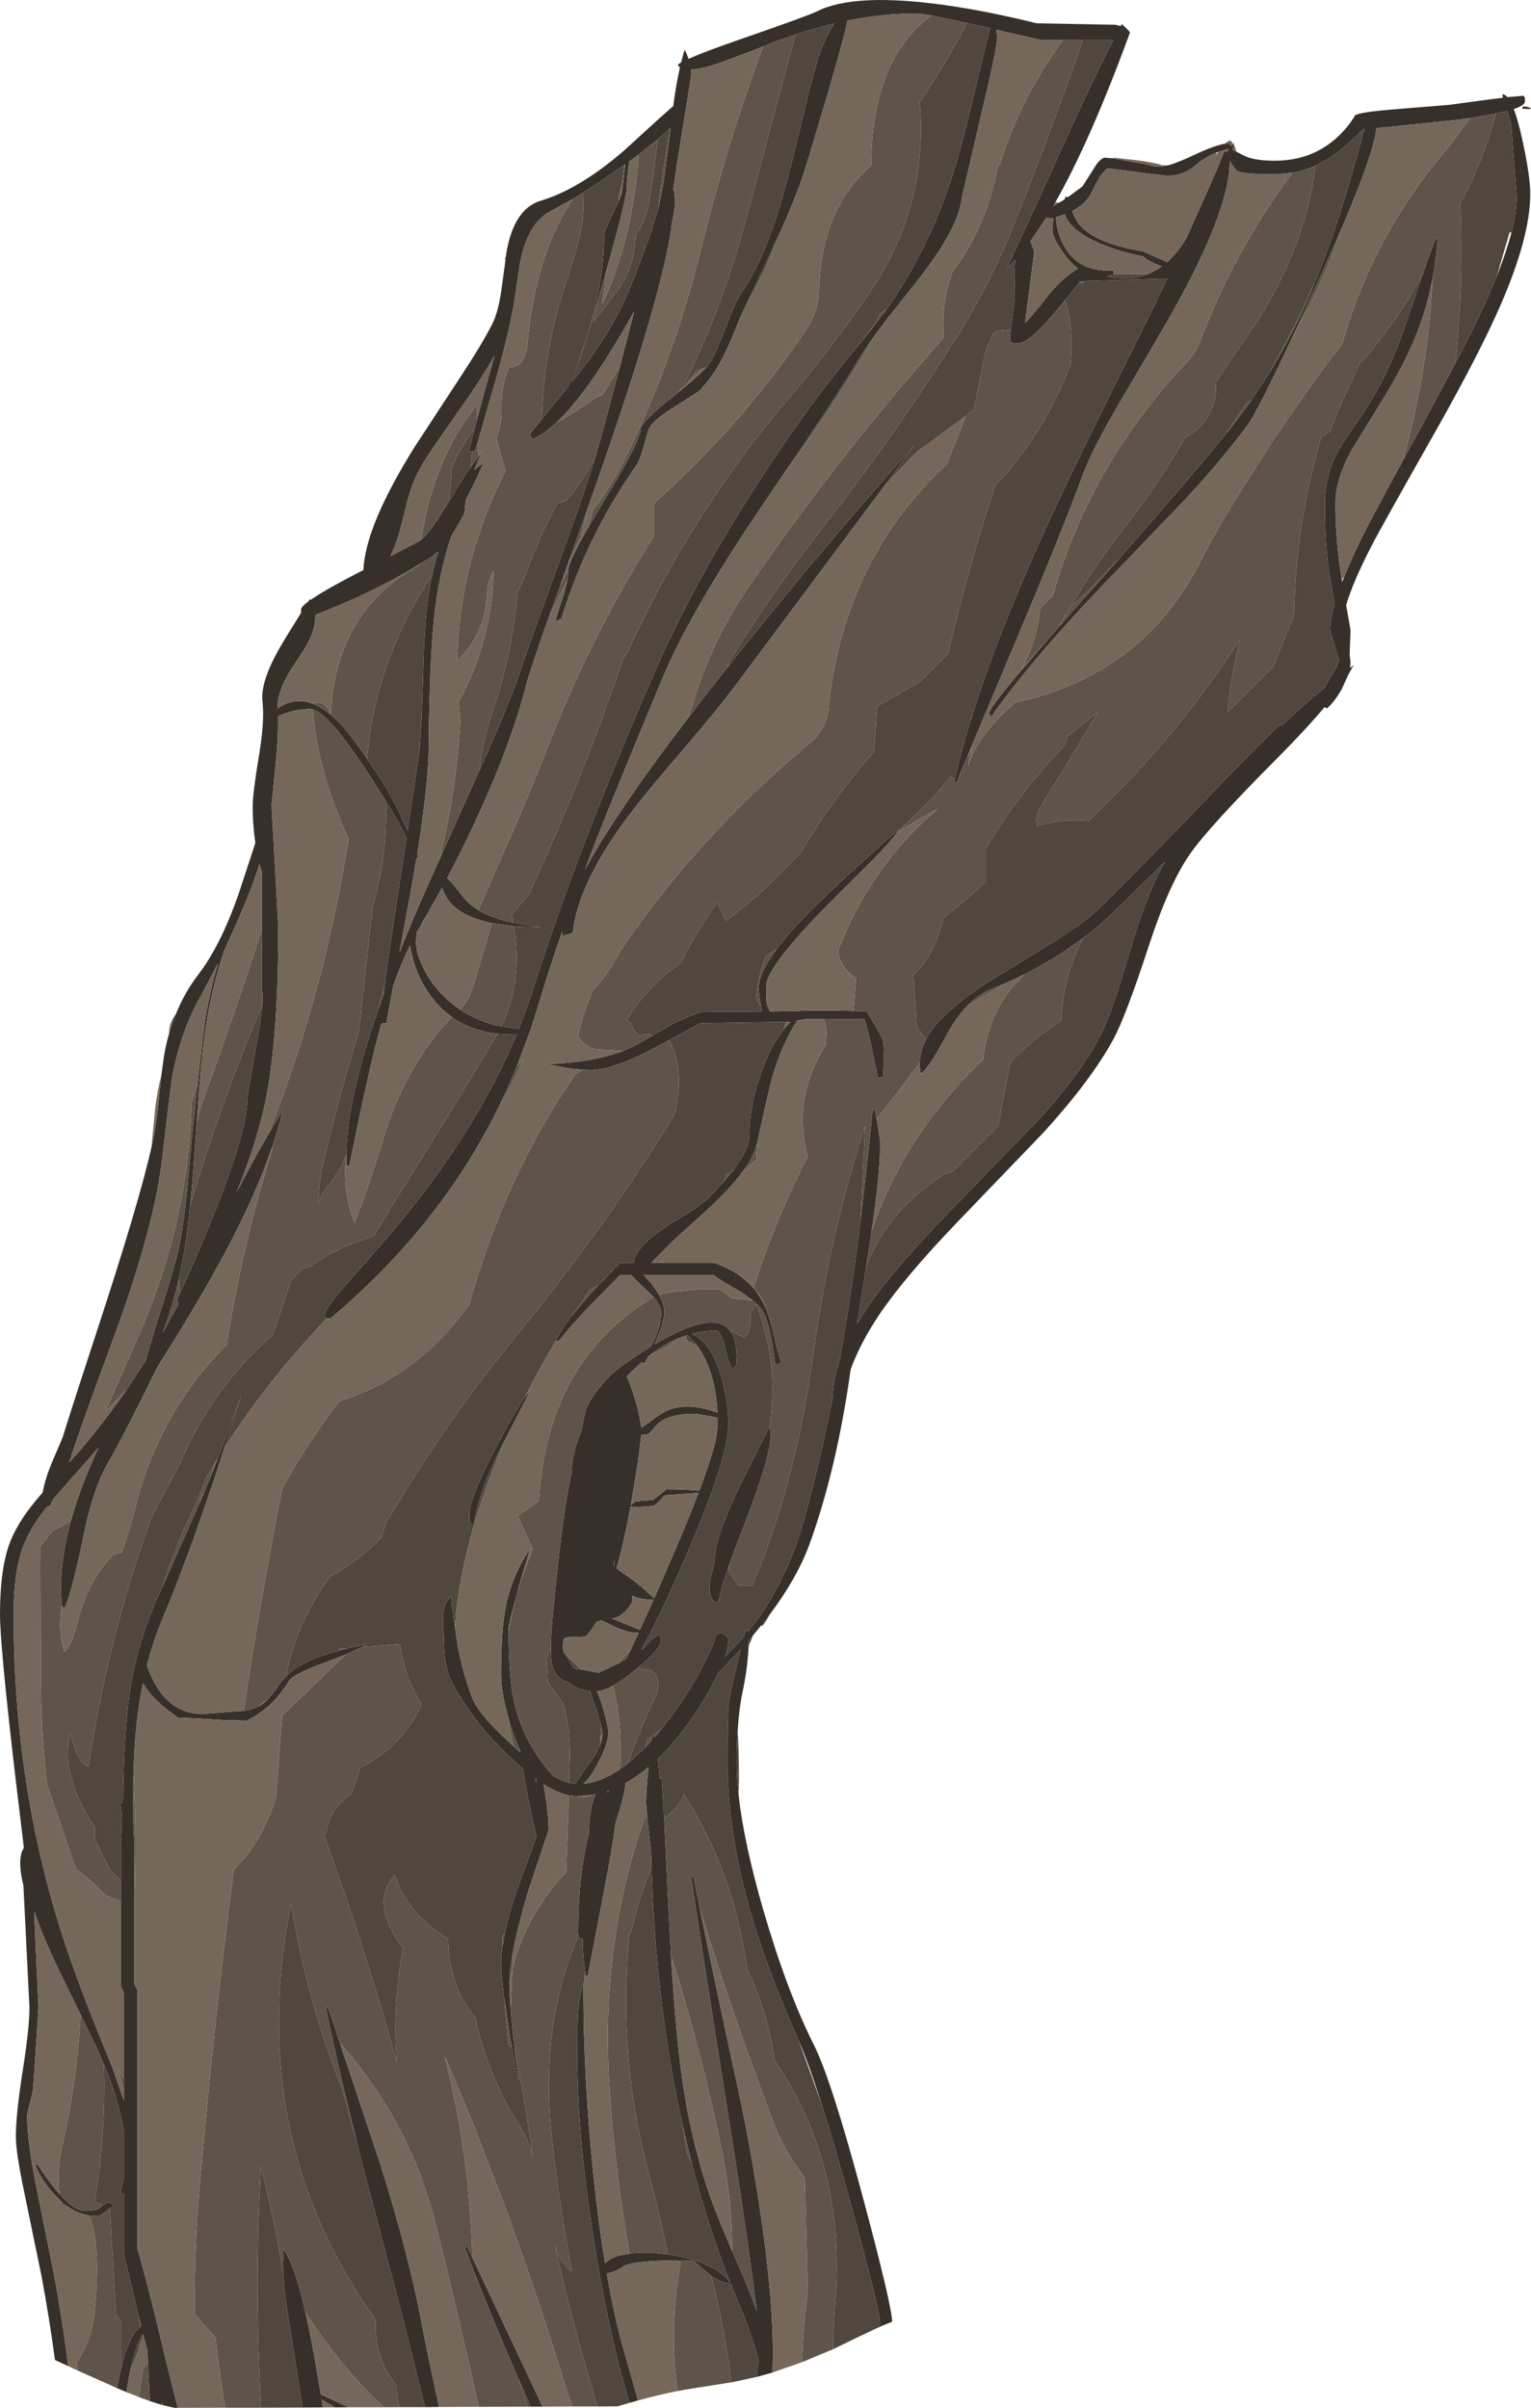 <?xml version="1.0" encoding="UTF-8" standalone="no"?>
<svg xmlns:ffdec="https://www.free-decompiler.com/flash" xmlns:xlink="http://www.w3.org/1999/xlink" ffdec:objectType="shape" height="797.0px" width="506.9px" xmlns="http://www.w3.org/2000/svg">
  <g transform="matrix(1.0, 0.0, 0.0, 1.0, 0.0, 0.0)">
    <path d="M504.15 35.5 L504.4 35.2 Q506.65 35.45 506.9 35.95 506.4 36.2 503.9 35.95 L504.15 35.5 M409.25 50.15 L411.75 51.45 Q415.1 53.2 422.0 53.2 433.75 53.2 441.95 46.15 446.1 42.55 448.65 38.2 449.75 37.15 462.05 36.15 L479.9 34.7 492.4 33.0 497.6 32.35 497.4 31.2 Q498.25 31.2 499.1 32.15 L504.4 31.7 504.65 32.0 Q504.9 32.15 504.9 33.6 504.9 34.85 501.2 36.1 502.55 39.6 503.9 45.65 506.65 58.05 506.65 64.2 506.65 78.35 496.9 100.8 490.1 116.5 475.55 142.3 456.95 175.1 454.15 180.6 447.95 192.6 445.7 200.3 L447.15 208.55 446.85 216.7 447.15 218.95 447.0 221.05 448.15 220.2 446.4 223.35 444.25 228.1 Q441.85 232.3 439.4 234.45 L438.5 234.1 Q432.35 241.45 422.95 250.9 400.35 273.6 394.15 282.45 387.1 292.45 380.4 312.95 372.8 336.25 368.65 343.95 361.4 357.35 345.6 374.75 L316.7 404.8 Q299.55 422.7 291.25 434.95 284.85 444.45 281.65 453.25 277.0 486.55 267.9 511.45 263.85 522.4 254.85 534.4 L252.0 538.05 249.3 541.35 247.9 542.95 247.9 544.1 247.85 544.8 247.85 545.1 Q247.5 552.3 245.9 559.8 244.65 565.6 244.2 573.5 243.9 578.2 243.9 583.7 243.9 588.5 244.55 594.2 246.25 609.75 252.6 631.8 260.55 659.15 269.4 676.7 275.3 688.45 285.7 727.35 295.2 762.8 295.4 768.5 293.4 769.25 291.35 770.15 L291.4 769.05 Q291.4 765.0 281.5 728.85 L276.05 709.55 276.0 709.4 275.9 709.15 272.2 697.0 Q267.8 683.05 264.65 675.95 L264.45 675.45 Q253.35 650.7 247.65 629.95 240.9 605.35 240.9 583.7 240.9 566.7 241.3 563.7 241.8 559.75 245.25 545.95 L239.55 551.95 237.85 553.65 237.4 554.6 Q233.1 563.6 226.9 571.8 222.4 577.75 217.8 582.2 L218.5 588.85 219.1 588.35 219.9 601.85 221.15 628.0 222.15 647.2 Q223.6 671.1 225.65 686.55 227.3 698.7 229.95 709.5 L232.35 718.5 234.0 723.8 Q236.45 731.2 241.7 743.45 L244.1 748.95 Q248.15 758.15 250.55 765.1 247.7 741.75 243.1 712.8 230.35 632.4 228.9 621.45 L229.65 621.45 231.75 631.9 Q236.2 653.95 245.7 697.7 255.9 749.3 255.9 779.05 L255.8 785.3 250.6 786.75 250.95 783.05 251.2 781.35 Q248.6 771.9 245.15 763.8 L241.95 755.95 Q238.95 755.65 235.55 753.35 L235.3 753.2 230.3 748.95 229.5 748.2 226.75 748.2 226.45 748.2 223.7 748.2 Q211.05 748.3 206.85 749.85 204.3 751.9 200.9 752.55 203.55 767.65 206.9 779.3 L211.25 794.55 208.4 795.35 207.4 791.8 Q200.85 769.3 196.2 738.9 191.15 706.1 191.15 681.45 191.15 670.55 191.3 667.5 191.75 659.55 193.3 656.2 193.15 656.65 193.15 657.7 L193.15 658.55 Q193.2 687.95 196.45 719.65 198.1 735.75 200.35 749.2 201.7 747.5 205.2 746.55 L208.75 745.9 Q212.85 745.35 218.2 745.85 L221.1 746.2 Q227.25 747.0 232.45 749.05 239.25 751.75 241.8 755.65 234.4 736.8 229.05 716.15 L225.95 703.2 Q223.65 692.9 221.85 682.15 216.75 651.55 215.7 618.45 L215.55 612.75 214.3 601.65 213.9 596.8 Q213.9 593.35 214.7 584.95 210.95 588.05 207.15 590.2 206.85 593.95 203.8 603.5 202.7 611.95 200.2 624.85 194.85 652.5 194.65 654.05 L193.9 654.05 193.7 652.6 Q192.95 647.55 192.9 641.75 L191.95 641.55 Q191.65 641.45 191.5 640.9 L191.4 639.8 Q191.4 621.2 194.95 606.95 195.1 598.3 197.25 593.9 L196.15 594.1 191.5 594.55 190.9 594.55 188.35 594.3 Q184.55 593.5 179.95 590.55 181.65 600.1 181.65 605.7 L175.15 625.2 Q171.5 637.2 169.9 645.75 168.7 652.0 168.65 656.35 L168.65 656.7 168.9 662.7 Q169.2 667.2 169.85 673.45 L170.5 679.25 Q171.25 685.35 171.9 688.55 171.15 687.45 169.55 678.0 L168.45 671.4 166.95 661.45 Q165.9 653.65 165.9 650.3 165.9 647.55 166.35 644.4 L167.2 639.5 Q168.85 631.65 172.65 621.5 L177.3 608.8 177.65 607.75 Q176.05 601.5 174.55 593.65 L173.1 585.4 170.7 583.3 Q162.05 575.4 156.9 568.3 150.25 559.05 148.55 554.3 146.9 549.85 146.9 541.2 146.55 538.05 146.7 535.25 147.0 529.7 149.65 528.45 L149.4 529.95 150.65 538.7 151.55 544.8 Q153.1 553.15 156.15 561.55 158.4 567.6 170.05 578.05 L170.95 578.85 171.35 579.2 172.3 580.05 172.25 579.55 172.25 579.5 Q171.0 576.9 169.85 573.6 168.8 570.5 168.05 567.65 165.9 559.9 165.9 554.05 165.9 539.65 167.4 532.05 169.45 521.55 175.65 512.45 174.7 515.0 171.75 525.45 168.4 537.25 168.4 539.45 L168.4 540.05 Q168.45 555.5 170.25 563.5 173.3 576.85 182.9 587.55 L182.85 587.7 Q185.9 589.4 188.4 590.1 L190.55 590.5 Q191.15 589.05 194.9 584.0 197.5 580.45 198.65 577.7 199.4 575.7 199.4 574.05 L199.4 573.45 199.1 571.55 Q198.6 569.25 197.4 565.9 L195.3 559.7 Q190.65 559.25 188.15 556.75 L187.4 556.7 Q183.7 555.1 182.75 551.0 182.45 549.75 182.4 546.0 L182.4 544.55 Q182.4 538.45 184.9 516.4 187.1 496.3 189.35 487.2 L189.4 485.3 Q189.4 481.6 192.7 472.9 193.35 468.8 193.9 466.95 195.0 463.45 198.85 458.85 202.45 454.55 206.15 451.95 211.15 448.4 215.45 445.75 L216.7 443.35 Q218.9 438.55 218.9 434.55 218.9 432.2 216.4 429.35 L214.05 427.0 Q210.65 423.95 208.95 421.95 L205.4 421.95 195.4 432.1 Q189.1 438.65 185.15 443.7 L184.0 443.95 183.9 443.95 Q185.35 440.7 189.2 435.75 192.75 431.15 198.45 425.1 L202.2 421.2 202.65 420.75 205.4 417.95 209.9 417.95 Q210.25 412.95 219.95 406.45 222.7 404.65 228.2 401.25 232.8 398.3 234.65 396.45 L238.85 392.0 243.05 387.05 243.75 386.05 Q248.4 379.5 248.15 374.7 248.35 364.2 252.9 352.7 255.75 345.45 259.35 340.85 L259.8 340.3 261.7 338.2 260.65 338.25 260.4 338.25 231.9 338.7 221.65 344.25 216.15 347.15 Q202.8 354.2 195.4 354.2 L192.9 354.1 188.6 353.65 180.9 352.2 Q196.1 351.75 206.4 347.8 208.9 346.8 211.15 345.6 L216.05 342.8 220.35 340.2 Q226.2 336.9 232.4 334.95 L252.3 334.8 251.95 332.9 251.7 331.65 Q251.15 328.5 251.15 326.95 L251.4 324.85 251.4 324.75 251.45 324.7 Q252.5 320.35 257.3 313.95 262.5 307.05 272.05 297.85 282.9 287.4 297.65 274.45 L297.15 275.35 296.85 275.8 Q294.95 278.5 289.35 284.2 L274.4 299.15 Q253.65 320.1 253.65 326.55 253.65 330.75 253.85 331.95 254.15 333.6 254.9 334.65 L255.0 334.8 255.85 334.8 263.9 334.7 Q266.6 334.25 282.55 334.6 L286.9 334.7 Q291.75 342.6 292.3 344.25 292.65 345.3 292.65 350.8 L292.4 356.45 290.65 356.7 288.65 346.95 Q287.45 341.25 286.15 337.2 L272.55 337.2 267.4 337.2 263.95 337.8 Q258.85 345.65 255.6 356.85 254.85 359.35 250.85 377.7 L250.65 378.45 Q249.7 382.7 245.7 388.05 241.55 393.7 234.05 400.55 L222.35 411.15 215.7 417.95 218.1 417.95 221.2 417.95 236.4 417.95 Q244.7 420.85 249.45 426.4 L250.2 427.3 Q252.1 429.75 253.4 432.65 L253.65 433.3 Q254.95 436.4 256.3 442.4 257.65 448.35 258.65 450.7 258.4 451.45 256.65 451.7 255.35 440.2 253.15 435.2 252.1 432.85 249.3 430.45 L245.1 427.5 Q238.15 423.65 236.15 421.95 L213.05 421.95 215.8 425.0 218.2 428.55 Q219.9 431.65 219.9 434.2 219.9 437.35 217.8 442.45 L216.7 445.0 Q236.05 433.4 241.65 440.4 243.9 443.2 243.9 449.05 L243.65 452.45 242.4 452.95 Q241.45 452.15 240.0 446.0 238.7 440.45 237.15 440.45 233.05 440.45 229.05 441.5 235.2 444.1 238.55 454.9 241.15 463.45 241.15 471.45 241.15 482.35 227.95 513.15 219.1 533.75 212.85 545.15 L212.35 546.05 212.45 546.0 213.25 545.45 214.45 544.0 Q216.55 541.75 217.9 541.45 L218.4 541.25 Q218.8 541.35 218.9 542.3 L218.9 542.95 Q218.9 545.65 211.15 552.1 L210.4 552.7 Q206.15 556.15 202.95 557.95 199.75 559.7 197.65 559.8 198.6 561.9 199.55 565.05 201.4 571.2 201.4 573.7 201.4 577.3 197.8 583.95 195.4 588.4 193.25 590.45 198.75 589.9 204.6 586.05 L207.8 583.75 213.5 578.6 215.7 576.2 216.1 574.45 216.4 573.8 216.5 574.2 216.7 575.1 219.15 572.15 221.8 568.7 Q227.75 560.85 232.35 552.2 236.4 544.55 236.9 541.45 L237.35 541.05 Q237.95 540.6 238.9 540.45 239.4 540.85 240.4 541.3 241.15 541.9 241.15 543.45 241.15 545.25 240.0 548.5 L246.25 541.8 246.35 541.75 246.9 539.45 Q247.3 539.85 247.7 539.9 L247.75 540.0 Q260.15 524.65 266.15 503.2 271.4 484.35 275.65 462.85 275.75 456.9 278.0 450.35 L280.55 435.2 Q282.85 420.75 284.9 404.1 287.0 386.9 288.9 367.45 L289.65 367.45 290.25 370.4 Q291.4 376.7 291.4 379.05 291.4 388.45 288.55 407.7 L287.65 413.65 286.8 419.2 283.8 438.15 287.3 432.6 Q295.75 420.25 314.2 401.25 L344.35 370.1 Q360.1 352.6 365.65 339.95 368.3 333.9 371.1 324.75 L375.9 308.85 Q380.25 295.05 385.6 285.35 L368.65 301.95 Q364.05 306.35 358.7 310.45 L351.9 315.2 Q345.8 319.2 339.25 322.5 L332.8 325.5 328.65 327.2 Q324.2 328.9 320.3 332.9 317.25 336.05 314.55 340.6 L310.0 348.7 Q307.35 353.2 304.9 355.45 304.45 353.6 304.5 351.7 304.6 347.95 306.55 344.2 307.65 341.9 309.5 339.65 314.55 333.4 325.95 325.85 L346.6 313.15 Q358.7 305.75 363.9 300.7 375.2 289.7 396.25 267.8 415.9 247.3 423.9 239.7 L424.4 240.2 Q432.0 233.0 438.7 227.5 439.4 225.9 440.55 224.1 L442.55 220.75 443.4 218.55 441.9 213.75 Q440.4 209.15 440.4 208.45 440.4 205.0 441.85 199.9 L440.4 191.5 Q438.65 181.7 438.65 166.95 438.65 155.65 444.75 146.45 L451.4 136.7 Q455.95 129.75 459.65 121.95 463.0 114.85 468.25 99.0 469.9 93.95 471.3 90.05 474.2 81.55 475.65 78.45 L475.9 79.6 Q475.45 86.05 474.3 92.2 472.55 101.45 469.2 110.05 465.25 120.25 457.75 132.35 447.7 148.55 446.95 150.0 442.15 159.15 442.15 166.55 442.15 178.9 444.25 191.9 L444.35 192.6 445.2 190.6 Q447.2 185.6 450.05 179.65 453.75 172.05 464.8 151.85 L471.3 139.95 481.85 120.3 Q488.7 107.25 492.5 98.65 L495.55 91.55 Q498.75 83.4 500.45 76.9 502.15 70.15 502.15 65.1 L501.3 53.65 500.4 42.2 Q500.4 40.75 499.0 36.75 L495.25 37.6 486.6 39.1 483.05 39.6 455.65 42.45 Q455.25 49.75 444.2 75.65 L435.7 94.75 428.15 111.1 Q416.35 136.25 412.9 140.95 404.6 152.1 392.85 164.85 L371.3 187.3 Q342.65 216.65 328.4 236.95 L328.05 237.25 Q327.65 237.25 327.65 235.7 327.65 233.75 347.95 210.5 L350.4 207.75 350.9 207.15 360.05 196.75 371.3 184.05 Q395.05 157.0 405.85 143.65 L410.15 138.2 414.35 132.45 420.15 123.6 Q428.85 109.5 435.7 92.75 L436.85 89.9 Q444.0 71.8 451.55 43.3 L451.6 43.25 451.6 43.2 451.7 42.7 451.65 42.7 451.4 42.7 Q446.4 47.85 441.65 51.25 438.7 53.4 435.6 54.8 431.85 56.5 428.0 57.2 L422.4 57.7 Q411.7 57.7 409.8 56.65 409.05 56.25 408.4 55.15 L407.15 53.25 407.15 53.45 Q407.15 70.3 386.3 106.7 L370.15 134.2 Q361.6 148.95 358.9 156.2 351.3 176.65 338.1 208.0 L320.75 249.25 318.05 255.6 316.9 258.45 316.65 258.95 315.9 258.95 316.15 258.0 Q318.15 248.95 321.25 238.8 L322.35 235.35 Q333.2 201.2 355.9 154.4 364.4 136.85 381.85 101.85 L386.5 92.2 375.9 92.55 359.1 93.05 357.65 93.2 357.05 93.95 352.65 99.35 348.25 104.6 Q340.45 113.7 336.9 113.7 L335.1 113.45 335.15 113.2 334.8 113.4 Q334.4 113.25 334.4 111.7 L334.65 109.05 335.95 98.95 335.9 94.1 Q335.9 88.4 336.05 86.8 L336.15 86.0 333.4 88.7 341.4 71.45 340.9 71.2 341.6 71.05 352.1 47.9 Q361.75 26.55 368.65 13.2 L358.55 13.2 352.0 13.2 344.4 13.2 329.95 9.85 330.15 12.7 Q330.15 15.75 324.5 39.6 318.6 64.65 318.4 65.95 317.15 75.65 304.45 92.05 L293.65 105.65 289.45 111.3 Q286.2 115.75 284.15 119.2 277.85 129.75 267.4 145.2 L257.6 159.6 249.45 171.7 Q227.8 204.1 219.15 224.95 202.45 265.1 197.3 278.3 L194.05 286.8 193.6 287.9 195.6 284.35 Q205.95 266.25 227.75 237.75 234.3 229.1 242.0 219.5 L243.3 217.8 Q272.05 181.75 302.65 147.45 L291.55 162.5 242.9 227.7 Q237.8 234.5 226.95 247.2 215.15 260.95 210.25 267.25 191.55 291.25 189.65 308.7 L188.6 309.1 186.65 309.7 186.4 310.05 Q186.15 310.1 186.15 308.55 L186.15 308.3 Q181.85 320.65 178.65 331.45 L175.8 340.45 176.0 340.45 175.65 340.9 171.1 353.05 Q168.4 359.65 165.35 365.95 160.75 375.35 155.3 384.1 137.45 412.8 109.4 436.45 L108.15 436.4 108.05 436.4 Q107.65 436.3 107.65 434.8 107.65 433.05 115.65 424.0 128.95 409.05 134.75 401.8 158.75 371.95 171.05 342.4 L169.75 342.45 164.75 342.2 Q156.0 341.2 149.6 336.65 145.1 333.4 141.75 328.45 138.6 323.85 136.95 318.25 L136.05 314.65 136.05 314.55 135.8 312.8 Q132.85 318.75 130.25 326.1 L127.9 338.7 126.65 338.7 126.4 339.05 126.25 338.85 124.5 345.45 Q121.0 359.4 115.65 385.95 L114.9 385.95 Q114.65 385.05 114.65 382.55 L114.65 382.1 Q114.8 364.4 125.15 334.4 L126.95 329.25 127.4 325.75 Q128.85 314.7 132.05 293.95 L134.6 277.3 Q131.9 271.95 127.75 265.15 L121.6 255.5 Q108.85 236.15 103.55 234.8 L102.75 234.7 Q98.55 234.7 94.3 236.15 L92.0 237.15 Q92.25 243.05 91.2 253.8 L89.9 266.45 91.05 286.9 92.15 307.3 Q92.15 346.3 87.25 367.45 84.4 379.75 78.4 394.5 84.3 383.15 88.85 375.4 L93.65 367.45 Q92.1 374.0 89.55 381.25 85.0 394.25 77.25 409.4 68.1 427.25 52.75 451.45 L52.05 452.6 48.45 459.9 Q39.75 477.45 35.75 484.2 30.85 492.7 27.65 508.35 24.0 526.2 21.5 532.2 20.75 532.2 20.5 531.45 L20.5 531.25 Q19.25 518.8 23.45 503.5 26.55 492.15 32.6 479.2 L31.8 480.1 17.5 496.35 16.75 498.2 15.45 498.85 Q9.9 505.85 7.55 512.25 4.5 520.75 4.5 534.3 4.5 595.85 23.9 650.2 28.7 663.8 37.2 684.3 L40.95 695.15 41.0 695.3 41.0 695.25 41.0 692.25 41.0 688.15 41.0 659.8 Q40.5 658.3 40.0 657.55 L40.0 629.25 40.0 622.45 40.0 610.3 40.35 603.55 Q40.4 599.7 39.75 596.8 L40.5 596.55 40.75 596.75 Q40.9 572.15 43.4 557.25 44.3 552.1 45.75 546.8 48.0 538.55 51.6 530.0 L53.8 525.2 65.6 498.6 66.15 497.35 72.15 482.7 Q76.2 472.35 80.1 461.2 L74.25 479.35 70.85 489.85 64.45 508.35 64.15 509.15 62.4 513.9 61.75 515.65 Q57.65 526.75 53.75 535.95 50.95 542.6 48.95 550.15 L48.65 551.25 49.1 552.5 Q50.25 555.5 51.65 557.9 57.25 567.3 67.0 567.3 L80.65 566.3 Q83.45 565.8 85.3 564.95 L86.0 564.65 88.35 562.9 91.35 559.15 Q92.9 556.65 94.8 554.8 96.6 552.95 98.7 551.65 103.55 548.7 112.05 546.4 L115.05 545.6 121.0 544.3 119.75 545.25 114.5 547.65 108.25 550.05 Q97.15 554.1 95.75 556.3 93.2 560.35 90.8 562.9 87.05 566.85 81.75 569.55 L73.8 569.35 65.5 568.8 59.0 568.55 Q50.45 562.75 47.35 557.1 45.0 568.4 44.4 581.5 L44.2 587.1 44.0 602.45 44.15 603.7 44.5 610.8 44.5 629.3 44.5 656.55 45.5 658.8 45.5 744.3 Q47.65 751.4 52.35 770.5 L52.75 770.8 52.4 770.85 55.35 782.95 Q57.15 790.5 58.9 797.0 L57.75 797.0 53.85 796.1 53.55 795.05 53.6 796.05 49.6 794.75 49.55 793.65 49.0 782.25 48.8 778.05 47.35 772.6 47.15 772.95 Q45.0 776.15 43.3 783.9 L42.75 786.6 41.85 791.8 38.7 790.45 Q39.55 786.1 40.35 782.85 L40.6 781.85 Q43.1 772.55 46.55 770.15 L46.7 770.0 46.25 768.1 45.8 766.3 41.0 746.05 41.0 726.05 39.75 726.05 Q40.55 723.4 41.0 720.65 L41.0 705.65 40.45 702.4 Q38.8 694.05 34.4 683.3 L32.1 678.05 26.7 666.9 20.3 653.75 Q14.2 641.25 11.35 632.65 L11.75 642.8 12.75 664.55 11.9 677.7 11.0 690.8 Q11.0 692.05 10.0 695.7 9.0 699.3 9.0 700.55 9.0 708.25 11.7 722.2 L17.65 751.65 Q20.6 767.4 22.6 783.2 L20.45 782.2 18.2 781.15 Q16.35 767.3 13.75 753.4 L7.9 725.05 Q5.25 712.25 5.25 707.3 5.25 699.8 7.5 685.55 9.75 671.3 9.75 664.55 L8.75 644.3 7.75 624.05 Q6.8 620.5 6.7 617.2 6.6 613.6 7.9 611.6 L4.95 587.0 Q0.0 544.55 0.0 534.3 0.0 520.1 2.9 511.6 5.4 504.45 11.85 496.7 L14.15 494.0 Q14.8 489.55 18.0 482.2 L20.75 475.75 Q24.0 465.2 32.7 438.7 46.05 398.0 50.15 379.75 L51.0 375.7 Q51.85 371.2 52.7 362.7 L53.4 356.05 54.3 349.5 Q54.95 345.65 56.0 342.05 56.95 338.7 58.25 335.6 61.15 328.45 65.75 322.45 72.9 313.15 78.85 296.35 L84.55 279.0 84.4 278.0 Q83.65 272.35 83.65 267.05 83.65 262.65 85.8 249.8 87.65 238.6 86.9 232.2 86.15 225.75 92.6 214.45 95.3 209.8 99.7 202.85 L99.65 201.8 Q99.65 200.9 102.1 199.1 L102.65 198.2 102.8 198.6 Q107.1 195.55 117.3 190.25 L120.3 188.7 Q121.0 173.9 137.4 147.75 L151.55 126.15 Q159.65 113.9 163.0 107.2 164.9 103.45 165.95 96.4 L167.35 86.15 167.25 85.45 167.45 85.2 167.6 84.05 Q170.0 69.2 179.0 66.45 191.85 62.6 206.6 49.85 L217.4 40.0 222.9 35.1 Q223.85 27.9 225.1 22.4 L224.4 21.45 Q224.65 21.15 225.5 20.7 L226.65 16.45 Q227.4 17.75 227.95 19.5 233.1 17.15 245.55 12.85 267.5 5.25 270.65 3.7 282.9 -2.5 312.95 1.7 326.85 3.65 343.15 7.7 L369.4 8.2 371.05 8.65 371.4 7.95 373.3 9.75 374.15 10.7 Q361.1 46.4 349.4 67.0 L348.75 68.15 350.55 67.15 350.75 67.05 352.55 65.95 352.65 65.2 353.65 65.2 358.4 61.7 361.8 56.35 Q364.2 52.2 365.9 52.2 L368.35 52.4 378.65 54.2 382.0 55.0 384.0 55.2 386.9 54.7 Q390.05 53.8 395.25 51.35 401.9 48.2 405.45 47.6 L406.9 47.45 407.65 48.35 408.35 47.7 408.65 47.45 408.55 48.0 408.05 49.7 408.4 49.7 409.25 50.15 M179.65 796.6 L175.75 796.6 171.6 787.25 Q160.25 761.25 153.9 743.8 L154.65 743.55 156.4 747.25 179.65 796.6 M145.4 796.7 L140.7 796.75 133.7 768.55 120.1 716.85 118.55 710.75 Q111.95 684.4 107.9 664.55 L108.65 664.55 112.55 676.25 125.8 716.0 Q135.25 745.85 139.4 768.05 141.45 778.9 145.4 796.7 M115.45 796.8 L110.9 796.85 106.5 794.25 106.9 796.85 100.1 796.9 99.15 790.3 95.8 769.2 Q94.05 758.9 93.75 752.4 L93.65 749.45 93.85 746.65 93.9 744.8 93.9 744.55 Q97.4 749.15 101.1 765.25 103.2 774.45 105.35 787.35 L106.25 792.6 114.3 796.3 115.45 796.8 M254.7 472.55 L255.0 473.1 255.15 475.05 Q255.15 482.25 246.65 504.1 243.4 512.45 241.4 518.1 238.15 527.3 238.15 529.45 238.15 530.2 236.65 530.45 235.6 529.4 235.2 528.0 234.9 526.85 234.9 524.8 234.9 523.55 235.8 520.3 236.65 517.05 236.65 515.8 236.65 509.3 244.75 492.25 L254.65 472.45 254.7 472.55 M402.7 50.5 Q398.9 52.05 395.95 54.65 391.9 58.2 386.4 58.2 L379.35 57.35 366.65 55.7 Q364.8 57.25 363.35 59.95 L361.0 64.55 Q359.0 67.8 355.0 69.85 356.15 73.0 357.65 74.65 363.3 80.8 378.65 83.2 379.55 83.85 384.5 85.85 L386.4 86.8 Q390.0 83.6 393.0 78.4 L400.8 60.95 401.0 60.45 401.2 59.95 403.0 55.85 405.4 49.95 406.1 50.3 406.9 49.2 403.3 50.3 402.7 50.5 M293.6 102.3 Q307.4 82.65 315.1 58.8 318.4 48.7 322.15 32.65 326.1 15.9 327.8 9.35 L325.0 8.7 320.1 7.6 308.35 5.1 303.65 4.45 Q292.5 4.45 280.55 6.85 279.4 13.75 266.65 55.7 263.65 65.3 257.1 79.5 L256.4 80.95 247.35 100.25 245.15 104.95 Q241.85 113.25 239.75 117.5 236.1 124.9 231.15 129.7 L222.45 135.25 Q215.85 139.3 214.65 142.45 L213.05 148.1 Q211.85 152.4 210.4 154.45 194.25 177.6 185.9 204.7 185.75 204.7 184.9 205.25 184.2 205.75 183.9 205.45 184.2 204.15 186.65 196.8 L187.9 191.85 188.15 188.55 188.15 188.5 Q188.25 185.9 194.6 174.85 L200.15 165.5 Q212.15 145.9 212.15 141.7 213.2 138.9 223.05 131.05 L224.25 130.1 225.85 128.8 226.4 128.35 Q231.65 124.0 233.9 121.55 L235.15 119.95 Q237.15 116.6 240.45 107.9 243.5 99.8 245.65 96.7 252.05 87.4 257.25 71.35 260.3 61.75 264.9 42.45 269.15 24.3 271.45 17.65 273.75 11.15 276.3 7.8 269.9 9.3 263.35 11.45 L256.85 13.7 252.65 15.4 240.5 20.05 Q232.7 22.95 228.9 22.95 L228.8 22.95 228.9 24.7 225.8 44.0 Q223.9 55.55 222.9 62.65 L223.25 63.7 223.5 66.7 Q223.5 69.45 222.55 73.3 220.1 94.55 200.25 152.1 L194.25 169.2 187.4 188.4 185.3 194.35 183.7 198.75 181.6 204.65 181.55 204.75 Q175.25 222.5 174.15 226.95 169.6 244.8 159.45 267.35 154.1 279.3 148.05 290.65 149.65 292.05 151.5 294.55 154.0 297.85 155.75 299.35 L158.4 301.25 Q162.75 303.85 169.95 305.45 L179.25 306.95 170.15 306.6 162.9 305.55 Q156.8 304.3 152.9 301.95 147.9 298.9 146.4 293.75 L140.85 303.6 139.15 306.45 138.7 307.25 138.05 308.4 137.95 309.35 137.95 309.4 137.8 310.75 137.75 311.95 Q137.75 315.1 139.7 319.4 141.95 324.45 145.95 328.75 148.85 331.8 152.25 334.1 158.3 338.2 166.0 339.75 L171.8 340.55 Q174.35 334.1 176.4 327.7 191.8 279.35 217.65 220.45 229.05 194.65 247.15 165.8 265.6 136.35 285.15 113.2 L285.3 113.05 285.35 113.0 293.6 102.3 M339.95 106.4 Q342.4 103.8 347.15 97.6 352.15 91.55 356.9 88.95 354.7 87.25 352.65 84.5 348.4 78.75 348.4 76.2 L348.7 72.15 348.4 72.2 346.4 72.1 341.15 79.9 341.85 81.65 Q342.4 83.1 342.4 83.7 L341.05 94.0 339.7 104.4 339.4 106.95 339.95 106.4 M380.0 90.75 L380.55 90.5 Q382.65 89.6 384.6 88.2 380.1 86.45 378.65 84.95 365.8 82.3 358.7 77.75 353.55 74.45 352.6 70.95 L349.65 71.9 Q349.85 77.6 352.9 82.4 357.9 90.25 368.65 89.45 L368.65 90.7 368.65 90.95 367.1 91.35 366.4 91.55 Q374.05 93.05 380.0 90.75 M218.0 68.65 L219.45 61.9 Q220.15 57.95 222.05 42.25 L221.9 42.4 217.75 46.15 211.5 51.15 208.35 53.45 207.95 56.3 Q207.5 60.3 207.5 62.2 207.5 65.6 200.85 89.25 L199.65 93.55 198.05 99.25 Q192.7 117.4 189.2 126.65 L191.35 124.0 Q200.35 112.4 205.5 102.2 208.35 96.65 213.9 81.45 L215.65 76.8 215.6 76.65 218.0 68.65 M189.6 65.9 L182.25 69.95 Q174.5 73.95 172.05 87.85 L170.45 98.55 Q169.4 106.65 164.55 124.25 L158.05 146.85 157.5 148.7 156.4 149.55 156.3 149.55 155.25 149.45 157.05 142.1 157.75 139.5 Q160.1 130.55 163.75 117.7 160.5 123.45 155.55 130.75 145.45 145.1 140.75 152.2 L139.75 153.85 138.15 156.85 Q136.75 159.75 135.7 163.05 135.05 164.95 132.95 173.6 131.5 179.5 129.25 184.1 L138.65 179.2 139.5 178.6 Q142.5 176.0 146.7 169.1 L148.95 165.5 154.15 156.95 155.75 154.7 158.75 150.7 159.7 149.4 159.05 150.75 157.85 153.6 157.05 155.6 157.25 155.4 Q158.65 154.05 160.0 153.45 157.1 160.0 155.05 163.85 L154.35 165.15 Q153.9 167.6 153.8 169.9 L151.9 173.35 149.45 177.45 Q145.1 190.2 143.6 205.85 142.15 220.85 141.9 250.2 141.25 263.5 138.15 282.75 L138.5 283.7 137.9 284.1 136.1 294.45 132.25 315.35 Q135.35 307.45 139.05 298.95 L145.6 284.25 158.3 255.95 158.75 255.0 Q168.9 232.35 172.4 221.7 174.65 214.85 186.55 182.15 193.1 164.25 197.05 151.5 L199.9 141.45 205.2 121.55 210.0 103.0 206.3 109.5 Q194.0 130.55 184.45 139.65 180.35 143.5 176.75 145.2 L175.75 144.7 175.5 143.55 179.4 138.75 187.95 128.25 Q193.3 115.9 196.2 104.95 200.0 90.8 200.0 77.95 200.0 76.6 202.85 70.75 L204.9 66.4 Q205.9 63.95 206.0 62.95 L206.9 54.95 207.0 54.4 206.75 54.6 Q199.1 60.0 192.9 63.9 L189.6 65.9 M138.75 186.9 Q130.55 191.85 122.0 195.95 114.55 199.55 104.4 203.55 L104.4 203.8 Q104.4 207.9 102.25 212.2 101.15 214.5 97.7 219.55 91.8 228.15 91.85 234.55 97.25 230.6 103.4 232.9 106.25 233.95 109.25 236.35 L109.5 236.55 110.85 237.7 Q114.8 241.25 121.55 251.2 L122.75 252.95 127.15 259.55 127.45 260.0 131.55 267.55 134.95 275.0 138.8 249.0 138.85 248.4 138.9 247.95 139.6 237.45 140.0 225.55 Q140.4 210.3 141.15 202.65 141.8 196.05 143.1 190.25 143.95 186.2 145.15 182.55 L142.65 184.45 138.75 186.9 M86.65 307.75 L86.65 288.45 85.9 286.0 Q83.65 293.35 79.15 303.7 L74.2 314.75 Q70.55 325.5 68.45 337.95 66.6 349.25 65.15 371.35 L64.8 376.2 Q63.95 389.45 62.95 399.25 62.05 408.25 61.0 414.3 L59.3 422.95 Q57.1 432.6 53.85 441.15 L54.6 439.85 59.1 431.7 Q58.75 431.3 58.75 429.8 L59.3 428.7 Q64.8 416.8 70.35 403.1 81.9 374.4 81.9 363.45 81.9 362.45 84.4 348.65 86.45 337.2 86.85 332.5 L86.9 330.8 86.85 328.45 86.65 327.45 86.65 307.75 M65.55 357.8 Q67.45 340.35 68.1 336.6 69.75 326.95 72.2 318.85 L66.75 329.2 Q59.95 341.05 57.1 356.0 56.5 359.45 53.75 383.2 51.3 404.4 39.65 437.25 L29.75 464.3 Q25.7 475.5 22.9 484.1 L26.95 479.55 Q34.6 470.5 41.85 460.1 L48.5 449.95 48.5 449.55 Q48.5 448.85 53.4 433.25 58.6 416.7 59.5 411.7 60.9 404.3 62.0 393.35 L63.75 374.2 65.55 357.8 M167.15 476.65 L164.45 481.9 Q158.25 495.0 156.9 504.45 L155.9 504.45 155.45 503.4 155.4 501.05 Q155.4 495.95 164.3 478.95 170.5 467.05 173.8 462.5 174.9 460.9 175.65 460.2 L167.15 476.65 M227.2 442.05 L224.95 442.85 Q220.0 444.8 215.3 448.45 L214.75 448.85 213.4 451.2 213.1 451.15 212.3 450.9 209.3 453.8 207.9 455.25 207.5 455.7 Q208.8 458.2 210.4 463.7 L211.1 466.1 211.35 467.1 212.4 472.6 215.45 470.4 Q218.7 467.9 220.8 466.95 227.45 463.9 237.55 467.6 237.2 461.05 235.7 455.75 L235.45 454.85 235.4 454.75 Q233.7 449.35 230.9 445.5 L227.6 441.9 227.2 442.05 M237.65 472.4 L237.65 471.55 237.65 469.3 235.3 468.8 230.15 467.95 Q220.95 467.95 217.35 471.75 L215.25 474.2 Q214.15 475.2 212.4 474.95 L212.35 474.95 211.2 484.1 208.85 498.25 210.4 496.95 216.4 496.45 Q216.9 495.85 219.3 494.1 L220.6 492.95 225.55 493.0 231.55 493.4 Q235.0 484.2 236.55 478.4 L236.95 476.7 237.65 472.4 M220.15 494.95 L218.6 496.55 Q217.35 497.95 216.4 498.45 L210.3 498.9 208.8 498.65 207.6 504.65 Q205.95 512.75 204.15 519.15 L206.1 520.6 Q211.9 524.45 216.15 528.7 L216.6 529.05 222.4 515.75 Q227.8 503.3 231.25 494.15 L220.15 494.95 M203.25 517.55 L203.3 518.2 203.35 518.3 203.4 516.2 203.25 517.55 M215.4 529.45 Q212.05 529.45 209.3 528.2 L209.4 529.55 Q209.4 530.9 207.15 533.2 204.75 535.65 202.5 535.7 L204.6 536.5 211.85 539.5 216.45 529.4 215.4 529.45 M208.8 546.1 L211.45 540.45 210.5 540.45 Q207.9 540.45 203.6 538.5 L199.15 536.35 197.45 536.9 Q195.7 539.95 193.9 541.7 L189.1 541.9 187.5 541.95 186.75 542.55 186.55 542.3 186.55 542.6 186.4 545.2 186.55 546.9 187.2 547.6 187.9 548.6 189.55 551.6 190.05 552.3 192.15 552.55 195.35 553.15 198.15 553.7 202.95 551.45 204.75 550.55 207.4 549.05 208.8 546.1 M177.15 588.65 L177.55 590.2 177.65 589.05 177.65 589.0 177.15 588.65 M201.15 593.2 L201.15 593.3 201.65 592.7 201.2 592.85 201.05 592.9 201.15 593.2 M19.65 726.15 Q24.7 731.8 28.0 731.8 32.05 731.8 33.2 730.65 L34.1 729.95 Q35.1 729.2 36.25 729.05 L36.9 729.35 37.75 730.05 36.35 730.95 34.55 732.35 Q33.05 733.55 32.25 733.55 L29.55 733.35 Q26.05 732.75 22.9 730.7 21.4 729.75 20.05 728.5 L17.2 725.5 Q13.05 720.55 11.75 716.55 L12.5 716.55 Q15.55 721.25 18.4 724.7 L19.65 726.15" fill="#37302a" fill-rule="evenodd" stroke="none"/>
    <path d="M248.3 543.85 L248.2 544.1 247.9 544.9 247.85 544.8 247.9 544.1 248.3 543.85 M275.8 777.6 L265.5 781.9 265.8 775.35 Q266.3 767.1 267.45 758.85 L266.45 720.85 Q259.55 711.95 255.8 701.95 L246.2 675.6 Q238.35 653.35 231.75 631.9 L229.65 621.45 228.9 621.45 Q230.35 632.4 243.1 712.8 247.7 741.75 250.55 765.1 248.15 758.15 244.1 748.95 L241.7 743.45 Q242.25 744.25 242.4 744.9 242.4 728.7 239.2 712.9 232.35 679.05 222.15 647.2 L221.15 628.0 219.9 601.85 Q224.0 599.0 226.2 594.7 L226.4 593.8 Q242.95 619.6 247.4 651.85 254.35 666.3 256.4 681.85 280.0 716.45 276.6 760.85 275.95 769.25 275.8 777.6 M242.15 788.55 L226.7 791.0 224.3 791.45 223.5 783.8 Q222.85 775.5 223.25 767.35 223.65 758.0 225.4 748.85 L223.7 748.2 226.45 748.2 226.75 748.2 227.35 748.25 230.3 748.95 235.3 753.2 235.55 753.35 Q239.5 769.25 241.75 785.4 L242.15 788.55 M197.8 796.55 L189.5 796.55 185.9 785.65 Q177.1 757.35 167.4 730.9 L156.35 702.2 147.4 680.85 147.5 681.85 Q149.4 689.35 150.9 696.9 153.0 707.65 154.35 718.55 156.0 732.75 156.4 747.25 L154.65 743.55 153.9 743.8 Q160.25 761.25 171.6 787.25 L174.75 796.6 158.5 796.65 Q151.85 766.9 144.55 737.3 136.05 702.65 112.55 676.25 L108.65 664.55 107.9 664.55 Q111.95 684.4 118.55 710.75 L113.4 691.85 Q101.65 662.1 96.5 630.8 L96.4 629.8 Q80.85 707.05 124.4 767.85 123.8 780.4 131.4 789.85 131.25 793.5 132.35 796.75 L127.1 796.8 Q112.6 783.35 101.1 765.25 97.4 749.15 93.9 744.55 L93.9 744.8 93.85 746.65 93.65 749.45 93.75 752.4 Q91.05 735.75 86.55 717.8 L86.4 716.85 Q84.05 755.9 86.45 796.95 L74.5 796.95 Q72.65 785.45 71.4 773.9 L64.4 765.85 Q64.25 744.3 66.15 722.8 70.8 670.05 77.4 618.85 86.85 609.8 91.4 594.85 L93.4 567.85 114.5 547.65 119.75 545.25 132.45 544.2 Q133.9 555.05 139.4 563.8 L139.5 564.3 Q133.55 577.5 120.3 584.65 L119.4 584.8 116.4 593.8 Q113.25 595.85 111.2 598.65 108.55 602.45 108.0 606.75 L107.4 607.8 Q119.85 641.9 129.55 676.1 L131.4 682.85 131.05 677.6 Q130.35 662.15 133.4 644.8 122.25 629.95 130.7 620.55 134.5 633.05 148.4 641.8 148.5 657.25 157.4 667.85 161.6 687.4 172.2 704.0 175.05 708.5 176.4 713.85 174.4 699.15 171.3 682.85 L170.5 679.25 169.85 673.45 Q169.2 667.2 168.9 662.7 L169.15 663.8 169.65 651.75 Q170.8 647.1 172.55 642.75 177.25 630.95 186.4 620.85 L187.4 619.85 188.35 594.3 190.9 594.55 191.5 594.55 191.4 594.8 Q193.85 595.2 196.05 594.15 L196.15 594.1 197.25 593.9 Q195.1 598.3 194.95 606.95 191.4 621.2 191.4 639.8 L191.5 640.9 Q178.6 670.2 182.75 707.9 184.0 719.55 185.75 730.85 187.35 741.4 189.35 751.6 L189.4 751.85 Q187.7 750.65 186.35 748.75 185.6 747.75 185.0 746.55 184.1 744.7 183.6 742.65 L184.6 747.1 Q190.05 771.0 197.8 796.55 M49.6 794.75 L46.05 793.45 47.35 783.85 49.0 782.25 49.55 793.65 49.6 794.75 M38.7 790.45 L25.7 784.65 25.35 781.9 Q30.45 774.55 31.35 765.05 33.5 743.15 29.55 733.35 L32.25 733.55 Q33.05 733.55 34.55 732.35 L36.35 730.95 38.35 765.85 40.35 768.85 40.35 782.85 Q39.55 786.1 38.7 790.45 M486.6 39.1 L495.25 37.6 Q491.4 52.65 483.75 66.8 483.5 67.2 483.5 67.7 484.65 93.75 481.85 120.3 L471.3 139.95 464.8 151.85 465.35 149.25 Q473.0 120.8 474.3 92.2 475.45 86.05 475.9 79.6 L475.65 78.45 Q474.2 81.55 471.3 90.05 463.15 105.7 451.15 119.45 L450.45 119.7 443.95 133.95 Q441.95 138.2 440.45 142.7 L437.45 144.7 Q429.0 173.15 428.45 203.75 L421.45 220.75 406.45 235.75 Q407.15 226.35 410.45 211.75 390.6 242.95 360.45 271.75 351.75 270.85 343.4 273.45 342.7 270.0 344.45 267.1 354.95 250.3 363.45 235.75 L353.45 243.75 352.45 246.75 Q337.2 262.7 326.45 280.75 L326.45 291.7 Q319.8 298.1 312.45 303.75 309.4 316.35 302.45 322.75 L303.45 339.75 306.45 343.75 306.55 344.2 Q304.6 347.95 304.5 351.7 L303.5 353.1 Q297.25 361.65 290.25 370.4 L289.65 367.45 288.9 367.45 Q287.0 386.9 284.9 404.1 L286.45 372.75 Q278.45 397.15 273.5 422.6 271.0 435.3 269.25 448.3 265.95 473.2 259.1 496.7 254.85 511.3 249.05 524.8 L244.4 524.8 243.2 522.95 241.4 520.25 241.4 518.1 Q243.4 512.45 246.65 504.1 255.15 482.25 255.15 475.05 L255.0 473.1 254.7 472.55 Q258.1 452.0 250.4 431.75 L248.4 434.75 Q249.2 439.45 246.4 442.75 L241.65 440.4 Q236.05 433.4 216.7 445.0 L217.8 442.45 Q219.9 437.35 219.9 434.2 219.9 431.65 218.2 428.55 222.95 427.4 231.4 426.75 L238.4 426.75 242.4 429.75 249.3 430.45 Q252.1 432.85 253.15 435.2 255.35 440.2 256.65 451.7 258.4 451.45 258.65 450.7 257.65 448.35 256.3 442.4 254.95 436.4 253.65 433.3 L253.4 432.65 Q252.6 429.6 250.2 427.3 L249.45 426.4 Q254.0 412.05 260.05 398.35 263.5 390.45 267.45 382.75 262.85 365.7 271.0 350.05 L271.6 348.85 273.45 345.75 273.55 343.75 Q273.9 339.7 272.55 337.2 L286.15 337.2 Q287.45 341.25 288.65 346.95 L290.65 356.7 292.4 356.45 292.65 350.8 Q292.65 345.3 292.3 344.25 291.75 342.6 286.9 334.7 L282.55 334.6 283.45 323.75 Q278.15 320.3 277.45 314.75 279.1 310.45 281.0 306.4 291.55 284.0 309.65 268.45 L310.45 267.75 309.55 268.25 Q302.9 271.75 296.85 275.8 L297.15 275.35 Q306.85 266.45 314.85 257.1 L316.15 258.0 315.9 258.95 316.65 258.95 316.9 258.45 317.45 258.75 318.05 255.6 320.75 249.25 320.45 250.7 321.95 246.75 320.45 253.7 Q323.7 243.4 335.2 233.4 L335.45 232.7 Q378.55 223.55 397.7 185.35 401.5 177.8 406.25 170.0 416.15 153.5 426.95 137.8 435.4 125.5 444.45 113.7 L445.05 111.6 Q454.9 77.95 478.45 50.0 482.3 45.4 486.6 39.1 M451.6 43.2 L451.65 42.7 451.7 42.7 451.6 43.2 M435.6 54.8 Q431.65 85.15 411.8 112.95 406.9 119.8 402.45 126.7 403.05 130.85 401.45 134.7 398.7 141.6 392.45 144.7 383.8 159.9 372.75 174.0 361.45 188.4 353.3 202.8 355.2 200.1 357.65 197.85 362.85 193.2 367.6 187.9 L371.3 184.05 360.05 196.75 350.9 207.15 353.3 202.8 Q351.6 205.1 350.4 207.75 L347.95 210.5 338.25 221.35 Q343.2 212.4 344.4 201.4 L347.7 197.95 Q347.95 197.7 348.45 197.7 360.45 154.25 393.2 119.6 395.95 116.7 397.65 112.2 403.45 96.95 411.4 82.7 418.55 69.8 427.5 57.75 L428.0 57.2 Q431.85 56.5 435.6 54.8 M405.85 143.65 L412.45 133.7 414.35 132.45 410.15 138.2 405.85 143.65 M420.15 123.6 L424.7 115.3 Q430.6 104.2 435.7 92.75 428.85 109.5 420.15 123.6 M444.2 75.65 Q439.9 88.6 433.9 100.45 L428.15 111.1 435.7 94.75 444.2 75.65 M289.45 111.3 Q283.45 121.85 276.7 132.2 268.8 144.2 260.55 155.6 L257.6 159.6 267.4 145.2 Q277.85 129.75 284.15 119.2 286.2 115.75 289.45 111.3 M194.05 286.8 L195.6 284.35 193.6 287.9 194.05 286.8 M227.75 237.75 L229.55 232.45 Q232.45 222.8 236.65 213.9 241.2 204.0 247.35 195.05 256.5 181.65 266.2 168.6 285.85 142.15 307.65 117.2 L312.45 111.7 Q311.55 100.2 315.45 89.7 317.95 86.7 319.9 83.35 327.7 70.05 330.45 54.7 L331.0 54.55 Q333.75 45.85 337.45 37.75 343.45 24.75 352.0 13.2 L358.55 13.2 Q347.65 44.55 335.6 74.55 327.5 94.8 315.4 113.8 295.0 145.85 271.5 175.8 254.0 198.2 240.4 220.75 L242.0 219.5 Q234.3 229.1 227.75 237.75 M334.65 109.05 L334.4 111.7 Q334.4 113.25 334.8 113.4 L335.15 113.2 335.1 113.45 336.9 113.7 Q340.45 113.7 348.25 104.6 L352.65 99.35 Q355.65 108.85 354.45 120.7 345.45 144.05 329.45 160.75 320.5 188.35 313.85 216.35 L304.45 225.75 290.45 233.75 289.45 248.75 Q275.85 264.05 265.4 281.75 253.45 295.15 240.4 304.75 L237.4 298.75 Q230.5 308.6 225.4 318.75 221.85 321.2 218.75 324.05 212.0 330.1 207.4 337.75 L209.2 338.8 Q209.2 340.9 211.15 342.15 L211.4 342.75 214.95 342.15 216.05 342.8 211.15 345.6 Q208.9 346.8 206.4 347.8 L204.4 347.75 197.25 347.35 Q193.05 346.3 191.4 342.75 L191.55 341.8 Q193.45 334.5 196.15 328.1 201.6 322.2 205.4 314.75 L209.95 308.2 Q221.4 292.15 234.95 277.45 L236.0 276.35 Q245.85 265.7 256.8 255.8 262.45 250.7 268.4 245.75 273.55 241.45 274.25 234.65 275.95 217.7 281.15 202.9 291.0 174.45 313.45 153.7 L319.75 137.7 322.45 135.7 325.8 118.75 Q326.65 113.9 329.45 109.7 L334.65 109.05 M357.05 93.95 L357.65 93.2 359.1 93.05 358.45 93.7 357.05 93.95 M322.35 235.35 L321.25 238.8 321.45 237.75 322.35 235.35 M320.1 7.6 Q315.15 17.7 305.35 32.6 L304.45 33.7 Q307.5 68.1 288.15 96.55 275.8 114.7 261.25 131.75 229.05 169.35 207.95 215.55 207.4 216.75 206.4 217.75 197.75 243.4 187.55 267.85 182.25 280.45 176.55 292.8 L175.4 295.75 169.4 302.75 169.95 305.45 Q162.75 303.85 158.4 301.25 L165.0 286.05 Q173.6 267.1 181.25 247.5 189.3 226.8 199.15 207.75 207.2 192.15 216.4 177.7 L216.4 166.7 Q234.8 150.3 250.15 131.65 259.05 120.75 266.95 109.1 270.95 103.1 271.1 96.7 271.7 72.15 285.1 57.95 L288.45 54.7 288.45 52.7 Q289.2 19.3 308.35 5.1 L320.1 7.6 M170.15 306.6 Q173.15 325.0 166.0 339.75 158.3 338.2 152.25 334.1 155.1 331.65 156.75 326.15 L158.1 321.6 162.9 305.55 170.15 306.6 M285.35 113.0 L287.2 110.5 Q290.1 106.75 291.45 103.7 L293.6 102.3 285.35 113.0 M339.7 104.4 L339.95 106.4 339.4 106.95 339.7 104.4 M251.95 332.9 Q251.05 332.0 250.4 330.75 L250.45 329.75 Q251.05 323.1 253.4 316.75 L257.3 313.95 Q252.5 320.35 251.45 324.7 L251.4 324.75 251.4 324.85 251.15 326.95 Q251.15 328.5 251.7 331.65 L251.95 332.9 M358.7 310.45 Q352.0 322.75 351.45 337.75 342.25 343.6 334.45 351.75 L330.45 372.8 315.45 387.8 312.45 388.8 Q303.65 394.5 297.5 401.5 290.45 409.5 286.8 419.2 L287.65 413.65 288.55 407.7 Q290.8 400.9 293.8 394.4 L294.35 393.2 Q300.75 379.65 310.35 367.4 317.1 358.75 325.45 350.75 327.05 336.75 335.1 326.9 L338.8 322.9 339.25 322.5 Q345.8 319.2 351.9 315.2 L358.7 310.45 M332.8 325.5 L320.3 332.9 Q324.2 328.9 328.65 327.2 L332.8 325.5 M187.9 191.85 L183.85 199.85 181.6 204.65 183.7 198.75 185.3 194.35 Q186.6 191.35 188.15 188.5 L188.15 188.55 187.9 191.85 M263.35 11.45 L247.15 72.1 Q239.35 101.5 226.2 128.1 L224.25 130.1 223.05 131.05 Q213.2 138.9 212.15 141.7 212.15 145.9 200.15 165.5 L194.6 174.85 196.4 168.7 Q201.85 161.9 206.65 152.35 222.9 119.95 232.25 81.9 240.5 48.15 252.65 15.4 L256.85 13.7 263.35 11.45 M227.45 126.85 L230.4 122.7 232.15 122.15 230.0 124.3 227.45 126.85 M194.25 169.2 L192.4 177.7 Q189.6 182.9 187.4 188.4 L194.25 169.2 M221.9 42.4 L222.05 42.25 Q220.15 57.95 219.45 61.9 L218.0 68.65 218.0 68.55 Q219.5 55.25 221.9 42.4 M198.05 99.25 L199.65 93.55 200.85 89.25 199.4 100.7 Q209.45 79.3 211.5 51.15 L217.75 46.15 Q216.65 57.15 214.7 67.75 213.7 73.25 210.4 77.7 210.2 88.35 204.65 95.9 L196.4 106.7 198.05 99.25 M158.05 146.85 L158.4 150.7 158.75 150.7 155.75 154.7 156.4 149.55 157.5 148.7 158.05 146.85 M157.85 153.6 L157.25 155.4 157.05 155.6 157.85 153.6 M145.6 284.25 Q151.05 262.05 152.4 238.75 L151.8 232.5 Q162.75 212.5 163.4 189.7 L163.4 188.7 161.4 193.7 Q161.4 209.2 151.4 218.7 L151.35 218.75 Q151.95 186.35 167.4 155.7 165.35 149.6 164.35 144.75 166.2 140.4 166.05 135.7 165.75 128.35 168.4 121.7 174.0 121.5 174.65 113.75 177.15 84.75 189.6 65.9 L192.9 63.9 Q194.35 73.1 188.55 89.75 188.4 90.2 188.4 90.7 181.55 109.4 179.8 130.65 L179.4 138.75 175.5 143.55 175.75 144.7 176.75 145.2 Q180.35 143.5 184.45 139.65 188.95 137.35 196.65 132.05 197.9 131.2 199.4 130.7 L205.2 121.55 199.9 141.45 197.05 151.5 Q193.8 157.75 189.25 163.6 L187.4 165.75 184.4 166.75 Q178.4 178.05 173.85 190.55 172.85 193.25 171.4 195.75 169.6 216.7 162.95 235.95 159.8 245.15 158.75 255.0 L158.3 255.95 145.6 284.25 M314.2 141.8 L314.6 141.5 314.45 141.7 314.2 141.8 M171.1 353.05 L173.2 350.75 Q169.85 358.7 165.35 365.95 168.4 359.65 171.1 353.05 M64.45 508.35 L64.4 508.75 64.15 509.15 64.45 508.35 M62.4 513.9 L62.4 514.8 61.75 515.65 62.4 513.9 M48.95 550.15 L49.1 552.5 48.65 551.25 48.95 550.15 M80.65 566.3 Q86.1 530.25 93.4 492.75 102.05 477.1 112.4 463.75 138.1 455.85 155.4 431.75 167.2 389.2 190.4 355.75 191.6 354.85 192.9 354.1 L195.4 354.2 Q202.8 354.2 216.15 347.15 L221.65 344.25 Q226.85 354.45 223.4 368.8 200.65 405.95 171.95 440.9 148.1 469.85 128.8 502.45 127.15 505.3 126.4 508.8 119.15 516.45 109.4 521.8 98.65 536.2 95.15 552.75 L94.8 554.8 Q92.9 556.65 91.35 559.15 L88.35 562.9 87.5 563.1 86.5 563.9 86.0 564.65 85.3 564.95 Q83.45 565.8 80.65 566.3 M139.5 178.6 Q143.25 152.7 157.75 134.1 L157.75 139.5 157.05 142.1 Q153.45 146.25 149.6 154.8 L149.4 155.75 Q149.45 159.25 148.9 162.7 148.6 164.45 148.95 165.5 L146.7 169.1 Q142.5 176.0 139.5 178.6 M103.4 232.9 L103.4 232.7 104.4 232.7 Q106.35 232.25 107.65 233.5 L108.15 234.0 Q108.9 234.75 109.15 235.85 L109.25 236.35 Q106.25 233.95 103.4 232.9 M109.5 236.55 Q111.1 201.9 139.4 186.7 L138.75 186.9 142.65 184.45 145.15 182.55 Q143.95 186.2 143.1 190.25 124.0 219.4 121.55 251.2 114.8 241.25 110.85 237.7 L109.5 236.55 M127.45 260.0 L127.15 259.55 127.4 259.75 127.45 260.0 M88.85 375.4 L90.75 370.5 Q107.7 326.35 115.4 277.75 104.9 254.5 103.55 234.8 108.85 236.15 121.6 255.5 L127.75 265.15 Q128.4 283.3 123.4 299.75 L118.85 341.3 Q112.5 361.85 107.2 384.2 105.55 391.15 105.4 398.45 105.85 396.0 109.25 391.65 112.65 387.35 114.35 382.9 L114.35 384.75 114.3 387.75 Q114.15 396.6 117.4 404.75 122.25 392.45 126.7 377.55 134.0 352.95 149.6 336.65 156.0 341.2 164.75 342.2 L163.8 343.8 Q147.15 371.45 130.4 398.2 126.95 403.65 123.85 409.1 L122.85 409.5 Q112.05 412.65 102.9 419.0 101.95 419.65 100.4 419.75 L96.4 423.75 90.4 441.75 Q70.2 459.3 59.4 484.8 L50.35 501.8 Q35.5 542.7 29.35 584.8 25.65 583.75 23.35 573.8 19.7 587.0 31.35 604.8 L31.35 608.8 36.35 618.8 40.0 622.45 40.0 629.25 37.5 628.35 Q35.1 627.65 32.9 625.3 29.9 622.05 25.35 618.85 L24.5 616.8 15.65 590.95 Q13.4 572.7 13.5 553.8 L13.35 511.8 17.35 506.8 23.45 503.5 Q19.25 518.8 20.5 531.25 19.15 540.55 21.35 546.8 23.3 544.6 24.25 541.75 L25.8 536.4 Q29.1 523.35 37.35 514.8 L40.35 513.8 Q42.95 506.2 45.1 497.95 53.1 466.9 75.4 444.75 75.4 442.75 75.75 440.8 81.0 409.45 90.4 379.75 L89.55 381.25 Q92.1 374.0 93.65 367.45 L88.85 375.4 M127.4 325.75 L126.95 329.25 125.15 334.4 127.4 325.75 M136.05 314.55 L136.05 314.65 135.5 315.85 136.05 314.55 M65.15 371.35 Q65.95 367.7 66.95 364.95 77.35 336.65 86.65 307.75 L86.65 327.45 86.85 328.45 86.9 330.8 86.85 332.5 Q72.95 365.4 63.1 398.7 L62.95 399.25 Q63.95 389.45 64.8 376.2 L65.15 371.35 M59.3 428.7 L58.75 429.8 Q58.75 431.3 59.1 431.7 L54.6 439.85 53.85 441.15 Q57.1 432.6 59.3 422.95 L59.3 428.7 M41.85 460.1 L40.25 461.7 34.85 467.25 47.2 439.1 Q62.55 402.6 63.4 365.3 L65.55 357.8 63.75 374.2 62.0 393.35 Q60.9 404.3 59.5 411.7 58.6 416.7 53.4 433.25 48.5 448.85 48.5 449.55 L48.5 449.95 41.85 460.1 M138.7 307.25 L139.15 306.45 140.85 303.6 137.8 310.75 137.95 309.4 137.95 309.35 138.7 307.25 M112.05 546.4 L112.4 545.8 115.05 545.6 112.05 546.4 M169.55 678.0 L168.4 676.85 Q167.5 669.15 166.95 661.45 L168.45 671.4 169.55 678.0 M166.35 644.4 L166.4 640.8 167.2 639.5 166.35 644.4 M189.2 435.75 L195.4 426.8 Q197.05 426.1 198.45 425.1 192.75 431.15 189.2 435.75 M202.2 421.2 L202.4 420.8 202.65 420.75 202.2 421.2 M238.85 392.0 L239.95 390.5 Q240.4 389.8 240.4 388.8 L243.05 387.05 238.85 392.0 M259.35 340.85 L259.8 339.55 260.4 338.25 260.65 338.25 259.8 340.3 259.35 340.85 M250.85 377.7 L250.55 381.25 250.4 383.75 245.7 388.05 Q249.7 382.7 250.65 378.45 L250.85 377.7 M218.1 417.95 L218.4 417.75 221.2 417.95 218.1 417.95 M212.85 545.15 L212.45 546.0 212.35 546.05 212.85 545.15 M211.15 552.1 L215.4 552.8 Q219.1 555.0 217.4 560.8 213.4 569.1 210.2 577.35 L207.8 583.75 204.6 586.05 205.4 584.8 205.45 581.8 Q205.6 576.15 205.1 570.7 204.5 564.15 202.95 557.95 206.15 556.15 210.4 552.7 L211.15 552.1 M213.5 578.6 L214.4 575.8 215.45 574.9 216.1 574.45 215.7 576.2 213.5 578.6 M216.5 574.2 L219.15 572.15 216.7 575.1 216.5 574.2 M216.4 429.35 Q218.9 432.2 218.9 434.55 218.9 438.55 216.7 443.35 L215.45 445.75 Q211.15 448.4 206.15 451.95 202.45 454.55 198.85 458.85 195.0 463.45 193.9 466.95 193.35 468.8 192.7 472.9 189.4 481.6 189.4 485.3 L189.35 487.2 Q187.1 496.3 184.9 516.4 182.4 538.45 182.4 544.55 L182.4 546.0 Q180.55 548.0 181.15 552.85 L181.4 556.8 186.4 563.8 Q189.2 573.6 188.55 584.8 188.4 587.45 188.4 590.1 185.9 589.4 182.85 587.7 L182.9 587.55 Q173.3 576.85 170.25 563.5 168.45 555.5 168.4 540.05 169.45 533.45 171.4 526.8 173.4 519.85 176.4 512.8 L171.4 501.8 178.4 496.8 Q181.15 450.25 216.4 429.35 M199.1 571.55 L199.4 573.45 Q199.3 574.6 198.85 575.55 L198.75 575.75 199.1 571.55 M224.95 442.85 L219.55 446.6 215.3 448.45 Q220.0 444.8 224.95 442.85 M213.1 451.15 L209.3 453.8 212.3 450.9 213.1 451.15 M235.45 454.85 L235.4 454.8 235.4 454.75 235.45 454.85 M189.1 541.9 L186.75 542.55 186.55 542.6 186.55 542.3 186.75 542.55 187.5 541.95 189.1 541.9 M204.75 550.55 L208.8 546.1 207.4 549.05 204.75 550.55 M172.25 579.55 L171.35 579.2 170.95 578.85 170.05 578.05 Q168.75 572.9 168.05 567.65 168.8 570.5 169.85 573.6 171.0 576.9 172.25 579.5 L172.25 579.55 M201.2 592.85 L201.15 593.2 201.05 592.9 201.2 592.85 M208.75 745.9 L208.4 745.85 Q203.55 718.8 201.75 690.1 199.7 657.5 206.15 627.55 208.95 614.45 213.4 601.85 L214.3 601.65 215.55 612.75 215.7 618.45 Q211.6 627.65 208.95 639.7 L208.4 639.8 Q204.35 681.15 215.05 720.4 218.55 733.45 221.1 746.2 L218.2 745.85 Q212.85 745.35 208.75 745.9 M225.95 703.2 L229.05 716.15 228.15 713.95 227.4 712.85 225.95 703.2 M40.95 695.15 L41.0 695.25 41.0 695.3 40.95 695.15 M41.0 692.25 L39.3 684.7 41.0 688.15 41.0 692.25 M53.8 525.2 Q57.65 513.05 63.05 501.6 65.9 495.55 68.4 488.8 L71.4 483.85 Q69.15 490.5 66.35 496.4 L66.15 497.35 65.6 498.6 53.8 525.2 M44.2 587.1 Q45.25 608.35 44.5 629.3 L44.5 610.8 44.15 603.7 44.0 602.45 44.2 587.1 M26.7 666.9 L32.1 678.05 34.4 683.3 Q35.1 706.35 31.45 727.85 L31.35 728.85 34.1 729.95 33.2 730.65 Q32.05 731.8 28.0 731.8 24.7 731.8 19.65 726.15 18.65 718.8 20.7 709.95 25.5 688.75 26.7 666.9 M45.8 766.3 L46.25 768.1 46.25 768.75 45.8 766.3 M22.9 730.7 L20.35 729.85 20.05 728.5 Q21.4 729.75 22.9 730.7 M232.35 718.5 L229.95 709.5 Q231.35 712.85 232.05 716.9 L232.35 718.5 M169.9 645.75 L169.65 651.75 168.65 656.35 Q168.7 652.0 169.9 645.75" fill="#5e5449" fill-rule="evenodd" stroke="none"/>
    <path d="M254.85 534.4 Q253.4 537.1 252.4 538.2 L252.0 538.05 254.85 534.4 M249.3 541.35 L248.3 543.85 247.9 544.1 247.9 542.95 249.3 541.35 M247.9 544.9 L247.85 545.1 247.85 544.8 247.9 544.9 M244.2 573.5 Q244.65 576.85 244.65 590.05 L244.55 594.2 Q243.9 588.5 243.9 583.7 243.9 578.2 244.2 573.5 M291.35 770.15 L284.25 773.5 275.8 777.6 Q275.95 769.25 276.6 760.85 280.0 716.45 256.4 681.85 254.35 666.3 247.4 651.85 242.95 619.6 226.4 593.8 L226.2 594.7 Q224.0 599.0 219.9 601.85 L219.1 588.35 218.5 588.85 217.8 582.2 Q222.4 577.75 226.9 571.8 233.1 563.6 237.4 554.6 L237.85 553.65 239.55 551.95 245.25 545.95 Q241.8 559.75 241.3 563.7 240.9 566.7 240.9 583.7 240.9 605.35 247.65 629.95 253.35 650.7 264.45 675.45 L268.3 686.05 272.2 697.0 275.9 709.15 275.9 709.2 276.0 709.4 276.05 709.55 281.5 728.85 Q291.4 765.0 291.4 769.05 L291.35 770.15 M250.6 786.75 L242.95 788.4 242.15 788.55 241.75 785.4 Q239.5 769.25 235.55 753.35 238.95 755.65 241.95 755.95 L245.15 763.8 Q248.6 771.9 251.2 781.35 L250.95 783.05 250.6 786.75 M208.4 795.35 L204.5 796.5 197.8 796.55 Q190.05 771.0 184.6 747.1 L183.6 742.65 Q184.1 744.7 185.0 746.55 185.6 747.75 186.35 748.75 187.7 750.65 189.4 751.85 L189.35 751.6 Q187.35 741.4 185.75 730.85 184.0 719.55 182.75 707.9 178.6 670.2 191.5 640.9 191.65 641.45 191.95 641.55 L192.9 641.75 Q192.95 647.55 193.7 652.6 L193.15 658.55 193.15 657.7 Q193.15 656.65 193.3 656.2 191.75 659.55 191.3 667.5 191.15 670.55 191.15 681.45 191.15 706.1 196.2 738.9 200.85 769.3 207.4 791.8 L208.4 795.35 M175.75 796.6 L174.75 796.6 171.6 787.25 175.75 796.6 M140.7 796.75 L132.35 796.75 Q131.25 793.5 131.4 789.85 123.8 780.4 124.4 767.85 80.85 707.05 96.4 629.8 L96.5 630.8 Q101.65 662.1 113.4 691.85 L118.55 710.75 120.1 716.85 133.7 768.55 140.7 796.75 M100.1 796.9 L86.45 796.95 Q84.05 755.9 86.4 716.85 L86.55 717.8 Q91.05 735.75 93.75 752.4 94.05 758.9 95.8 769.2 L99.15 790.3 100.1 796.9 M318.05 255.6 L317.45 258.75 316.9 258.45 318.05 255.6 M316.15 258.0 L314.85 257.1 Q306.85 266.45 297.15 275.35 L297.65 274.45 Q282.9 287.4 272.05 297.85 262.5 307.05 257.3 313.95 L253.4 316.75 Q251.05 323.1 250.45 329.75 L250.4 330.75 Q251.05 332.0 251.95 332.9 L252.3 334.8 232.4 334.95 Q226.2 336.9 220.35 340.2 L216.05 342.8 214.95 342.15 211.4 342.75 211.15 342.15 Q209.2 340.9 209.2 338.8 L207.4 337.75 Q212.0 330.1 218.75 324.05 221.85 321.2 225.4 318.75 230.5 308.6 237.4 298.75 L240.4 304.75 Q253.45 295.15 265.4 281.75 275.85 264.05 289.45 248.75 L290.45 233.75 304.45 225.75 313.85 216.35 Q320.5 188.35 329.45 160.75 345.45 144.05 354.45 120.7 355.65 108.85 352.65 99.35 L357.05 93.95 358.45 93.7 359.1 93.05 375.9 92.55 386.5 92.2 381.85 101.85 Q364.4 136.85 355.9 154.4 333.2 201.2 322.35 235.35 L321.45 237.75 321.25 238.8 Q318.15 248.95 316.15 258.0 M241.65 440.4 L246.4 442.75 Q249.2 439.45 248.4 434.75 L250.4 431.75 Q258.1 452.0 254.7 472.55 L254.65 472.45 244.75 492.25 Q236.65 509.3 236.65 515.8 236.65 517.05 235.8 520.3 234.9 523.55 234.9 524.8 234.9 526.85 235.2 528.0 235.6 529.4 236.65 530.45 238.15 530.2 238.15 529.45 238.15 527.3 241.4 518.1 L241.4 520.25 243.2 522.95 244.4 524.8 249.05 524.8 Q254.85 511.3 259.1 496.7 265.95 473.2 269.25 448.3 271.0 435.3 273.5 422.6 278.45 397.15 286.45 372.75 L284.9 404.1 Q282.85 420.75 280.55 435.2 L278.0 450.35 Q275.75 456.9 275.65 462.85 271.4 484.35 266.15 503.2 260.15 524.65 247.75 540.0 L247.7 539.9 Q247.3 539.85 246.9 539.45 L246.35 541.75 246.25 541.8 240.0 548.5 Q241.15 545.25 241.15 543.45 241.15 541.9 240.4 541.3 239.4 540.85 238.9 540.45 237.95 540.6 237.35 541.05 L236.9 541.45 Q236.4 544.55 232.35 552.2 227.75 560.85 221.8 568.7 L219.15 572.15 216.5 574.2 216.4 573.8 216.1 574.45 215.45 574.9 214.4 575.8 213.5 578.6 207.8 583.75 210.2 577.35 Q213.4 569.1 217.4 560.8 219.1 555.0 215.4 552.8 L211.15 552.1 Q218.9 545.65 218.9 542.95 L218.9 542.3 Q218.8 541.35 218.4 541.25 L217.9 541.45 Q216.55 541.75 214.45 544.0 L213.25 545.45 212.45 546.0 212.85 545.15 Q219.1 533.75 227.95 513.15 241.15 482.35 241.15 471.45 241.15 463.45 238.55 454.9 235.2 444.1 229.05 441.5 233.05 440.45 237.15 440.45 238.7 440.45 240.0 446.0 241.45 452.15 242.4 452.95 L243.65 452.45 243.9 449.05 Q243.9 443.2 241.65 440.4 M306.55 344.2 L306.45 343.75 303.45 339.75 302.45 322.75 Q309.4 316.35 312.45 303.75 319.8 298.1 326.45 291.7 L326.45 280.75 Q337.2 262.7 352.45 246.75 L353.45 243.75 363.45 235.75 Q354.95 250.3 344.45 267.1 342.7 270.0 343.4 273.45 351.75 270.85 360.45 271.75 390.6 242.95 410.45 211.75 407.15 226.35 406.45 235.75 L421.45 220.75 428.45 203.75 Q429.0 173.15 437.45 144.7 L440.45 142.7 Q441.95 138.2 443.95 133.95 L450.45 119.7 451.15 119.45 Q463.15 105.7 471.3 90.05 469.9 93.95 468.25 99.0 463.0 114.85 459.65 121.95 455.95 129.75 451.4 136.7 L444.75 146.45 Q438.65 155.65 438.65 166.95 438.65 181.7 440.4 191.5 L441.85 199.9 Q440.4 205.0 440.4 208.45 440.4 209.15 441.9 213.75 L443.4 218.55 442.55 220.75 440.55 224.1 Q439.4 225.9 438.7 227.5 432.0 233.0 424.4 240.2 L423.9 239.7 Q415.9 247.3 396.25 267.8 375.2 289.7 363.9 300.7 358.7 305.75 346.6 313.15 L325.95 325.85 Q314.55 333.4 309.5 339.65 307.65 341.9 306.55 344.2 M481.85 120.3 Q484.65 93.75 483.5 67.7 483.5 67.2 483.75 66.8 491.4 52.65 495.25 37.6 L499.0 36.75 Q500.4 40.75 500.4 42.2 L501.3 53.65 502.15 65.1 Q502.15 70.15 500.45 76.9 L499.8 76.95 498.25 82.25 495.55 91.55 492.5 98.65 Q488.7 107.25 481.85 120.3 M451.6 43.2 L451.6 43.25 451.55 43.3 Q444.0 71.8 436.85 89.9 L435.7 92.75 Q430.6 104.2 424.7 115.3 L420.15 123.6 414.35 132.45 412.45 133.7 405.85 143.65 Q395.05 157.0 371.3 184.05 L367.6 187.9 Q362.85 193.2 357.65 197.85 355.2 200.1 353.3 202.8 361.45 188.4 372.75 174.0 383.8 159.9 392.45 144.7 398.7 141.6 401.45 134.7 403.05 130.85 402.45 126.7 406.9 119.8 411.8 112.95 431.65 85.15 435.6 54.8 438.7 53.4 441.65 51.25 446.4 47.85 451.4 42.7 L451.65 42.7 451.6 43.2 M358.55 13.2 L368.65 13.2 Q361.75 26.55 352.1 47.9 L341.6 71.05 340.9 71.2 341.4 71.45 333.4 88.7 336.15 86.0 336.05 86.8 Q335.9 88.4 335.9 94.1 L335.95 98.95 334.65 109.05 329.45 109.7 Q326.65 113.9 325.8 118.75 L322.45 135.7 319.75 137.7 314.6 141.5 314.2 141.8 303.45 149.7 Q297.15 156.05 291.55 162.5 L302.65 147.45 Q272.05 181.75 243.3 217.8 L242.0 219.5 240.4 220.75 Q254.0 198.2 271.5 175.8 295.0 145.85 315.4 113.8 327.5 94.8 335.6 74.55 347.65 44.55 358.55 13.2 M320.1 7.6 L325.0 8.7 327.8 9.35 Q326.1 15.9 322.15 32.65 318.4 48.7 315.1 58.8 307.4 82.65 293.6 102.3 L291.45 103.7 Q290.1 106.75 287.2 110.5 L285.35 113.0 285.3 113.05 285.15 113.2 Q265.6 136.35 247.15 165.8 229.05 194.65 217.65 220.45 191.8 279.35 176.4 327.7 174.35 334.1 171.8 340.55 L166.0 339.75 Q173.15 325.0 170.15 306.6 L179.25 306.95 169.95 305.45 169.4 302.75 175.4 295.75 176.55 292.8 Q182.25 280.45 187.55 267.85 197.75 243.4 206.4 217.75 207.4 216.75 207.95 215.55 229.05 169.35 261.25 131.75 275.8 114.7 288.15 96.55 307.5 68.1 304.45 33.7 L305.35 32.6 Q315.15 17.7 320.1 7.6 M368.65 90.7 L376.45 90.7 380.0 90.75 Q374.05 93.05 366.4 91.55 L367.1 91.35 368.65 90.95 368.65 90.7 M350.4 207.75 Q351.6 205.1 353.3 202.8 L350.9 207.15 350.4 207.75 M358.7 310.45 Q364.05 306.35 368.65 301.95 L385.6 285.35 Q380.25 295.05 375.9 308.85 L371.1 324.75 Q368.3 333.9 365.65 339.95 360.1 352.6 344.35 370.1 L314.2 401.25 Q295.75 420.25 287.3 432.6 L283.8 438.15 286.8 419.2 Q290.45 409.5 297.5 401.5 303.65 394.5 312.45 388.8 L315.45 387.8 330.45 372.8 334.45 351.75 Q342.25 343.6 351.45 337.75 352.0 322.75 358.7 310.45 M257.1 79.5 Q253.15 90.35 247.35 100.25 L256.4 80.95 257.1 79.5 M263.35 11.45 Q269.9 9.3 276.3 7.8 273.75 11.15 271.45 17.65 269.15 24.3 264.9 42.45 260.3 61.75 257.25 71.35 252.05 87.4 245.65 96.7 243.5 99.8 240.45 107.9 237.15 116.6 235.15 119.95 L233.9 121.55 232.15 122.15 230.4 122.7 227.45 126.85 226.4 128.35 225.85 128.8 226.2 128.1 Q239.35 101.5 247.15 72.1 L263.35 11.45 M221.9 42.4 Q219.5 55.25 218.0 68.55 L218.0 68.65 215.6 76.65 215.65 76.8 213.9 81.45 Q208.35 96.65 205.5 102.2 200.35 112.4 191.35 124.0 L189.2 126.65 Q192.7 117.4 198.05 99.25 L196.4 106.7 204.65 95.9 Q210.2 88.35 210.4 77.7 213.7 73.25 214.7 67.75 216.65 57.15 217.75 46.15 L221.9 42.4 M192.9 63.9 Q199.1 60.0 206.75 54.6 206.4 59.65 204.95 64.85 L204.9 66.4 202.85 70.75 Q200.0 76.6 200.0 77.95 200.0 90.8 196.2 104.95 193.3 115.9 187.95 128.25 L179.4 138.75 179.8 130.65 Q181.55 109.4 188.4 90.7 188.4 90.2 188.55 89.75 194.35 73.1 192.9 63.9 M197.05 151.5 Q193.1 164.25 186.55 182.15 174.65 214.85 172.4 221.7 168.9 232.35 158.75 255.0 159.8 245.15 162.95 235.95 169.6 216.7 171.4 195.75 172.85 193.25 173.85 190.55 178.4 178.05 184.4 166.75 L187.4 165.75 189.25 163.6 Q193.8 157.75 197.05 151.5 M108.15 436.4 L104.3 440.6 Q87.35 458.9 74.25 479.35 L80.1 461.2 Q76.2 472.35 72.15 482.7 L71.4 483.85 68.4 488.8 Q65.9 495.55 63.05 501.6 57.65 513.05 53.8 525.2 L51.6 530.0 Q48.0 538.55 45.75 546.8 44.3 552.1 43.4 557.25 40.9 572.15 40.75 596.75 L40.5 596.55 39.75 596.8 Q40.4 599.7 40.35 603.55 L40.0 610.3 40.0 622.45 36.35 618.8 31.35 608.8 31.35 604.8 Q19.7 587.0 23.35 573.8 25.65 583.75 29.35 584.8 35.5 542.7 50.35 501.8 L59.4 484.8 Q70.2 459.3 90.4 441.75 L96.4 423.75 100.4 419.75 Q101.95 419.65 102.9 419.0 112.05 412.65 122.85 409.5 L123.85 409.1 Q126.95 403.65 130.4 398.2 147.15 371.45 163.8 343.8 L164.75 342.2 169.75 342.45 171.05 342.4 Q158.75 371.95 134.75 401.8 128.95 409.05 115.65 424.0 107.65 433.05 107.65 434.8 107.65 436.3 108.05 436.4 L108.15 436.4 M148.95 165.5 Q148.6 164.45 148.9 162.7 149.45 159.25 149.4 155.75 L149.6 154.8 Q153.45 146.25 157.05 142.1 L155.25 149.45 156.3 149.55 156.4 149.55 155.75 154.7 154.15 156.95 148.95 165.5 M143.1 190.25 Q141.8 196.05 141.15 202.65 140.4 210.3 140.0 225.55 L139.6 237.45 138.85 248.4 138.8 249.0 134.95 275.0 131.55 267.55 127.45 260.0 127.4 259.75 127.15 259.55 122.75 252.95 121.55 251.2 Q124.0 219.4 143.1 190.25 M127.75 265.15 Q131.9 271.95 134.6 277.3 L132.05 293.95 Q128.85 314.7 127.4 325.75 L125.15 334.4 Q114.8 364.4 114.65 382.1 L114.35 382.9 Q112.65 387.35 109.25 391.65 105.85 396.0 105.4 398.45 105.55 391.15 107.2 384.2 112.5 361.85 118.85 341.3 L123.4 299.75 Q128.4 283.3 127.75 265.15 M86.85 332.5 Q86.45 337.2 84.4 348.65 81.9 362.45 81.9 363.45 81.9 374.4 70.35 403.1 64.8 416.8 59.3 428.7 L59.3 422.95 61.0 414.3 Q62.05 408.25 62.95 399.25 L63.1 398.7 Q72.95 365.4 86.85 332.5 M254.9 334.65 L255.0 334.65 256.4 334.75 255.6 334.75 255.85 334.8 255.0 334.8 254.9 334.65 M221.65 344.25 L231.9 338.7 260.4 338.25 259.8 339.55 259.35 340.85 Q255.75 345.45 252.9 352.7 248.35 364.2 248.15 374.7 248.4 379.5 243.75 386.05 L243.05 387.05 240.4 388.8 Q240.4 389.8 239.95 390.5 L238.85 392.0 234.65 396.45 Q232.8 398.3 228.2 401.25 222.7 404.65 219.95 406.45 210.25 412.95 209.9 417.95 L205.4 417.95 202.65 420.75 202.4 420.8 202.2 421.2 198.45 425.1 Q197.05 426.1 195.4 426.8 L189.2 435.75 Q185.35 440.7 183.9 443.95 L184.0 443.95 Q178.5 453.05 173.8 462.5 170.5 467.05 164.3 478.95 155.4 495.95 155.4 501.05 L155.45 503.4 155.9 504.45 156.9 504.45 Q158.25 495.0 164.45 481.9 L167.15 476.65 Q164.8 482.1 162.7 487.65 159.0 497.3 156.3 507.1 154.35 514.25 152.9 521.5 151.1 530.45 150.65 538.7 L149.4 529.95 149.65 528.45 Q147.0 529.7 146.7 535.25 146.55 538.05 146.9 541.2 146.9 549.85 148.55 554.3 150.25 559.05 156.9 568.3 162.05 575.4 170.7 583.3 L173.1 585.4 174.55 593.65 Q176.05 601.5 177.65 607.75 L177.3 608.8 172.65 621.5 Q168.85 631.65 167.2 639.5 L166.4 640.8 166.35 644.4 Q165.9 647.55 165.9 650.3 165.9 653.65 166.95 661.45 167.5 669.15 168.4 676.85 L169.55 678.0 Q171.15 687.45 171.9 688.55 171.25 685.35 170.5 679.25 L171.3 682.85 Q174.4 699.15 176.4 713.85 175.05 708.5 172.2 704.0 161.6 687.4 157.4 667.85 148.5 657.25 148.4 641.8 134.5 633.05 130.7 620.55 122.25 629.95 133.4 644.8 130.35 662.15 131.05 677.6 L131.4 682.85 129.55 676.1 Q119.85 641.9 107.4 607.8 L108.0 606.75 Q108.55 602.45 111.2 598.65 113.25 595.85 116.4 593.8 L119.4 584.8 120.3 584.65 Q133.55 577.5 139.5 564.3 L139.4 563.8 Q133.9 555.05 132.45 544.2 L119.75 545.25 121.0 544.3 115.05 545.6 112.4 545.8 112.05 546.4 Q103.55 548.7 98.7 551.65 96.6 552.95 94.8 554.8 L95.15 552.75 Q98.65 536.2 109.4 521.8 119.15 516.45 126.4 508.8 127.15 505.3 128.8 502.45 148.1 469.85 171.95 440.9 200.65 405.95 223.4 368.8 226.85 354.45 221.65 344.25 M188.4 590.1 Q188.4 587.45 188.55 584.8 189.2 573.6 186.4 563.8 L181.4 556.8 181.15 552.85 Q180.55 548.0 182.4 546.0 182.45 549.75 182.75 551.0 183.7 555.1 187.4 556.7 L188.15 556.75 Q190.65 559.25 195.3 559.7 L197.4 565.9 Q198.6 569.25 199.1 571.55 L198.75 575.75 198.65 577.7 Q197.5 580.45 194.9 584.0 191.15 589.05 190.55 590.5 L188.4 590.1 M230.9 445.5 L227.4 443.75 227.2 442.05 227.6 441.9 230.9 445.5 M236.95 476.7 L237.05 476.05 237.65 472.4 236.95 476.7 M187.2 547.6 L192.15 552.55 190.05 552.3 189.55 551.6 187.9 548.6 187.2 547.6 M172.25 579.55 L172.3 580.05 171.35 579.2 172.25 579.55 M177.15 588.65 L177.65 589.0 177.65 589.05 177.55 590.2 177.15 588.65 M215.7 618.45 Q216.75 651.55 221.85 682.15 223.65 692.9 225.95 703.2 L227.4 712.85 228.15 713.95 229.05 716.15 Q234.4 736.8 241.8 755.65 239.25 751.75 232.45 749.05 227.25 747.0 221.1 746.2 218.55 733.45 215.05 720.4 204.35 681.15 208.4 639.8 L208.95 639.7 Q211.6 627.65 215.7 618.45 M34.1 729.95 L31.35 728.85 31.45 727.85 Q35.1 706.35 34.4 683.3 38.8 694.05 40.45 702.4 L41.0 705.65 41.0 720.65 Q40.55 723.4 39.75 726.05 L41.0 726.05 41.0 746.05 45.8 766.3 46.25 768.75 46.55 770.15 Q43.1 772.55 40.6 781.85 L40.35 782.85 40.35 768.85 38.35 765.85 36.35 730.95 37.75 730.05 36.9 729.35 36.25 729.05 Q35.1 729.2 34.1 729.95 M47.15 772.95 L47.35 773.85 Q46.85 774.35 46.7 774.95 45.25 780.35 43.3 783.9 45.0 776.15 47.15 772.95 M230.3 748.95 L227.35 748.25 226.75 748.2 229.5 748.2 230.3 748.95" fill="#50473e" fill-rule="evenodd" stroke="none"/>
    <path d="M265.5 781.9 L255.8 785.3 255.9 779.05 Q255.9 749.3 245.7 697.7 236.2 653.95 231.75 631.9 238.35 653.35 246.2 675.6 L255.8 701.95 Q259.55 711.95 266.45 720.85 L267.45 758.85 Q266.3 767.1 265.8 775.35 L265.5 781.9 M224.3 791.45 Q217.9 792.7 211.25 794.55 L206.9 779.3 Q203.55 767.65 200.9 752.55 204.3 751.9 206.85 749.85 211.05 748.3 223.7 748.2 L225.4 748.85 Q223.65 758.0 223.25 767.35 222.85 775.5 223.5 783.8 L224.3 791.45 M189.5 796.55 L179.65 796.6 156.4 747.25 Q156.0 732.75 154.35 718.55 153.0 707.65 150.9 696.9 149.4 689.35 147.5 681.85 L147.4 680.85 156.35 702.2 167.4 730.9 Q177.1 757.35 185.9 785.65 L189.5 796.55 M158.5 796.65 L145.4 796.7 Q141.45 778.9 139.4 768.05 135.25 745.85 125.8 716.0 L112.55 676.25 Q136.05 702.65 144.55 737.3 151.85 766.9 158.5 796.65 M127.1 796.8 L115.45 796.8 114.3 796.3 106.25 792.6 105.35 787.35 Q103.2 774.45 101.1 765.25 112.6 783.35 127.1 796.8 M110.9 796.85 L106.9 796.85 106.5 794.25 110.9 796.85 M74.5 796.95 L58.9 797.0 Q57.15 790.5 55.35 782.95 L52.4 770.85 52.75 770.8 52.35 770.5 Q47.65 751.4 45.5 744.3 L45.5 658.8 44.5 656.55 44.5 629.3 Q45.25 608.35 44.2 587.1 L44.4 581.5 Q45.0 568.4 47.35 557.1 50.45 562.75 59.0 568.55 L65.5 568.8 73.8 569.35 81.75 569.55 Q87.05 566.85 90.8 562.9 93.2 560.35 95.75 556.3 97.15 554.1 108.25 550.05 L114.5 547.65 93.4 567.85 91.4 594.85 Q86.85 609.8 77.4 618.85 70.8 670.05 66.15 722.8 64.25 744.3 64.4 765.85 L71.4 773.9 Q72.65 785.45 74.5 796.95 M53.85 796.1 L53.6 796.05 53.55 795.05 53.85 796.1 M46.05 793.45 L41.85 791.8 42.75 786.6 43.3 783.9 Q45.25 780.35 46.7 774.95 46.85 774.35 47.35 773.85 L47.15 772.95 47.35 772.6 48.8 778.05 49.0 782.25 47.35 783.85 46.05 793.45 M25.7 784.65 L22.6 783.2 Q20.6 767.4 17.65 751.65 L11.7 722.2 Q9.0 708.25 9.0 700.55 9.0 699.3 10.0 695.7 11.0 692.05 11.0 690.8 L11.9 677.7 12.75 664.55 11.75 642.8 11.35 632.65 Q14.2 641.25 20.3 653.75 L26.7 666.9 Q25.5 688.75 20.7 709.95 18.65 718.8 19.65 726.15 L18.4 724.7 Q15.55 721.25 12.5 716.55 L11.75 716.55 Q13.05 720.55 17.2 725.5 L20.05 728.5 20.35 729.85 22.9 730.7 Q26.05 732.75 29.55 733.35 33.5 743.15 31.35 765.05 30.45 774.55 25.35 781.9 L25.7 784.65 M50.15 379.75 L51.35 367.25 Q51.55 365.2 51.9 363.3 52.5 359.4 53.4 356.05 L52.7 362.7 Q51.85 371.2 51.0 375.7 L50.15 379.75 M56.0 342.05 L56.0 341.55 Q56.0 338.95 57.7 336.35 L58.25 335.6 Q56.95 338.7 56.0 342.05 M349.4 67.0 L349.7 67.0 350.75 67.05 350.55 67.15 348.75 68.15 349.4 67.0 M368.35 52.4 L368.9 52.2 376.95 53.1 Q383.25 54.0 384.65 54.7 L386.9 54.7 384.0 55.2 382.0 55.0 378.65 54.2 368.35 52.4 M405.45 47.6 Q406.35 46.8 407.4 46.45 L407.45 46.5 408.35 47.7 407.65 48.35 406.9 47.45 405.45 47.6 M408.55 48.0 L409.05 49.0 409.25 49.85 409.25 50.15 408.4 49.7 408.05 49.7 408.55 48.0 M486.6 39.1 Q482.3 45.4 478.45 50.0 454.9 77.95 445.05 111.6 L444.45 113.7 Q435.4 125.5 426.95 137.8 416.15 153.5 406.25 170.0 401.5 177.8 397.7 185.35 378.55 223.55 335.45 232.7 L335.2 233.4 Q323.7 243.4 320.45 253.7 L321.95 246.75 320.45 250.7 320.75 249.25 338.1 208.0 Q351.3 176.65 358.9 156.2 361.6 148.95 370.15 134.2 L386.3 106.7 Q407.15 70.3 407.15 53.45 L407.15 53.25 408.4 55.15 Q409.05 56.25 409.8 56.65 411.7 57.7 422.4 57.7 L428.0 57.2 427.5 57.75 Q418.55 69.8 411.4 82.7 403.45 96.95 397.65 112.2 395.95 116.7 393.2 119.6 360.45 154.25 348.45 197.7 347.95 197.7 347.7 197.95 L344.4 201.4 Q343.2 212.4 338.25 221.35 L347.95 210.5 Q327.65 233.75 327.65 235.7 327.65 237.25 328.05 237.25 L328.4 236.95 Q342.65 216.65 371.3 187.3 L392.85 164.85 Q404.6 152.1 412.9 140.95 416.35 136.25 428.15 111.1 L433.9 100.45 Q439.9 88.6 444.2 75.65 455.25 49.75 455.65 42.45 L483.05 39.6 486.6 39.1 M296.85 275.8 Q302.9 271.75 309.55 268.25 L310.45 267.75 309.65 268.45 Q291.55 284.0 281.0 306.4 279.1 310.45 277.45 314.75 278.15 320.3 283.45 323.75 L282.55 334.6 Q266.6 334.25 263.9 334.7 L255.85 334.8 255.6 334.75 256.4 334.75 255.0 334.65 254.9 334.65 Q254.15 333.6 253.85 331.95 253.65 330.75 253.65 326.55 253.65 320.1 274.4 299.15 L289.35 284.2 Q294.95 278.5 296.85 275.8 M272.55 337.2 Q273.9 339.7 273.55 343.75 L273.45 345.75 271.6 348.85 271.0 350.05 Q262.85 365.7 267.45 382.75 263.5 390.45 260.05 398.35 254.0 412.05 249.45 426.4 244.7 420.85 236.4 417.95 L221.2 417.95 218.4 417.75 218.1 417.95 215.7 417.95 222.35 411.15 234.05 400.55 Q241.55 393.7 245.7 388.05 L250.4 383.75 250.55 381.25 250.85 377.7 Q254.85 359.35 255.6 356.85 258.85 345.65 263.95 337.8 L267.4 337.2 272.55 337.2 M250.2 427.3 Q252.6 429.6 253.4 432.65 252.1 429.75 250.2 427.3 M249.3 430.45 L242.4 429.75 238.4 426.75 231.4 426.75 Q222.95 427.4 218.2 428.55 L215.8 425.0 213.05 421.95 236.15 421.95 Q238.15 423.65 245.1 427.5 L249.3 430.45 M290.25 370.4 Q297.25 361.65 303.5 353.1 L304.5 351.7 Q304.45 353.6 304.9 355.45 307.35 353.2 310.0 348.7 L314.55 340.6 Q317.25 336.05 320.3 332.9 L332.8 325.5 339.25 322.5 338.8 322.9 335.1 326.9 Q327.05 336.75 325.45 350.75 317.1 358.75 310.35 367.4 300.75 379.65 294.35 393.2 L293.8 394.4 Q290.8 400.9 288.55 407.7 291.4 388.45 291.4 379.05 291.4 376.7 290.25 370.4 M474.3 92.2 Q473.0 120.8 465.35 149.25 L464.8 151.85 Q453.75 172.05 450.05 179.65 447.2 185.6 445.2 190.6 L444.25 191.9 Q442.15 178.9 442.15 166.55 442.15 159.15 446.95 150.0 447.7 148.55 457.75 132.35 465.25 120.25 469.2 110.05 472.55 101.45 474.3 92.2 M403.3 50.3 L406.9 49.2 406.1 50.3 405.4 49.95 403.0 55.85 401.2 59.95 401.0 60.45 400.8 60.95 393.0 78.4 Q390.0 83.6 386.4 86.8 L384.5 85.85 Q379.55 83.85 378.65 83.2 363.3 80.8 357.65 74.65 356.15 73.0 355.0 69.85 359.0 67.8 361.0 64.55 L363.35 59.95 Q364.8 57.25 366.65 55.7 L379.35 57.35 386.4 58.2 Q391.9 58.2 395.95 54.65 398.9 52.05 402.7 50.5 L402.85 51.15 403.3 50.3 M289.45 111.3 L293.65 105.65 304.45 92.05 Q317.15 75.65 318.4 65.95 318.6 64.65 324.5 39.6 330.15 15.75 330.15 12.7 L329.95 9.85 344.4 13.2 352.0 13.2 Q343.45 24.75 337.45 37.75 333.75 45.85 331.0 54.55 L330.45 54.7 Q327.7 70.05 319.9 83.35 317.95 86.7 315.45 89.7 311.55 100.2 312.45 111.7 L307.65 117.2 Q285.85 142.15 266.2 168.6 256.5 181.65 247.35 195.05 241.2 204.0 236.65 213.9 232.45 222.8 229.55 232.45 L227.75 237.75 Q205.95 266.25 195.6 284.35 L194.05 286.8 197.3 278.3 Q202.45 265.1 219.15 224.95 227.8 204.1 249.45 171.7 L257.6 159.6 260.55 155.6 Q268.8 144.2 276.7 132.2 283.45 121.85 289.45 111.3 M339.7 104.4 L341.05 94.0 342.4 83.7 Q342.4 83.1 341.85 81.65 L341.15 79.9 346.4 72.1 348.4 72.2 348.7 72.15 348.4 76.2 Q348.4 78.75 352.65 84.5 354.7 87.25 356.9 88.95 352.15 91.55 347.15 97.6 342.4 103.8 339.95 106.4 L339.7 104.4 M368.65 90.7 L368.65 89.45 Q357.9 90.25 352.9 82.4 349.85 77.6 349.65 71.9 L352.6 70.95 Q353.55 74.45 358.7 77.75 365.8 82.3 378.65 84.95 380.1 86.45 384.6 88.2 382.65 89.6 380.55 90.5 L380.0 90.75 376.45 90.7 368.65 90.7 M319.75 137.7 L313.45 153.7 Q291.0 174.45 281.15 202.9 275.95 217.7 274.25 234.65 273.55 241.45 268.4 245.75 262.45 250.7 256.8 255.8 245.85 265.7 236.0 276.35 L234.95 277.45 Q221.4 292.15 209.95 308.2 L205.4 314.75 Q201.6 322.2 196.15 328.1 193.45 334.5 191.55 341.8 L191.4 342.75 Q193.05 346.3 197.25 347.35 L204.4 347.75 206.4 347.8 Q196.1 351.75 180.9 352.2 L188.6 353.65 192.9 354.1 Q191.6 354.85 190.4 355.75 167.2 389.2 155.4 431.75 138.1 455.85 112.4 463.75 102.05 477.1 93.4 492.75 86.1 530.25 80.65 566.3 L67.0 567.3 Q57.25 567.3 51.65 557.9 50.25 555.5 49.1 552.5 L48.95 550.15 Q50.95 542.6 53.75 535.95 57.65 526.75 61.75 515.65 L62.4 514.8 62.4 513.9 64.15 509.15 64.4 508.75 64.45 508.35 70.85 489.85 74.25 479.35 Q87.35 458.9 104.3 440.6 L108.15 436.4 109.4 436.45 Q137.45 412.8 155.3 384.1 160.75 375.35 165.35 365.95 169.85 358.7 173.2 350.75 L171.1 353.05 175.65 340.9 176.0 340.45 175.8 340.45 178.65 331.45 Q181.85 320.65 186.15 308.3 L186.15 308.55 Q186.15 310.1 186.4 310.05 L186.65 309.7 188.6 309.1 189.65 308.7 Q191.55 291.25 210.25 267.25 215.15 260.95 226.95 247.2 237.8 234.5 242.9 227.7 L291.55 162.5 Q297.15 156.05 303.45 149.7 L314.2 141.8 314.45 141.7 314.6 141.5 319.75 137.7 M308.35 5.1 Q289.2 19.3 288.45 52.7 L288.45 54.7 285.1 57.95 Q271.7 72.15 271.1 96.7 270.95 103.1 266.95 109.1 259.05 120.75 250.15 131.65 234.8 150.3 216.4 166.7 L216.4 177.7 Q207.2 192.15 199.15 207.75 189.3 226.8 181.25 247.5 173.6 267.1 165.0 286.05 L158.4 301.25 155.75 299.35 Q154.0 297.85 151.5 294.55 149.65 292.05 148.05 290.65 154.1 279.3 159.45 267.35 169.6 244.8 174.15 226.95 175.25 222.5 181.55 204.75 L181.6 204.65 183.85 199.85 187.9 191.85 186.65 196.8 Q184.2 204.15 183.9 205.45 184.2 205.75 184.9 205.25 185.75 204.7 185.9 204.7 194.25 177.6 210.4 154.45 211.85 152.4 213.05 148.1 L214.65 142.45 Q215.85 139.3 222.45 135.25 L231.15 129.7 Q236.1 124.9 239.75 117.5 241.85 113.25 245.15 104.95 L247.35 100.25 Q253.15 90.35 257.1 79.5 263.65 65.3 266.65 55.7 279.4 13.75 280.55 6.85 292.5 4.45 303.65 4.45 L308.35 5.1 M226.2 128.1 L225.85 128.8 224.25 130.1 226.2 128.1 M226.4 128.35 L227.45 126.85 230.0 124.3 232.15 122.15 233.9 121.55 Q231.65 124.0 226.4 128.35 M252.65 15.4 Q240.5 48.15 232.25 81.9 222.9 119.95 206.65 152.35 201.85 161.9 196.4 168.7 L194.6 174.85 Q188.25 185.9 188.15 188.5 186.6 191.35 185.3 194.35 L187.4 188.4 Q189.6 182.9 192.4 177.7 L194.25 169.2 200.25 152.1 Q220.1 94.55 222.55 73.3 223.5 69.45 223.5 66.7 L223.25 63.7 222.9 62.65 Q223.9 55.55 225.8 44.0 L228.9 24.7 228.8 22.95 228.9 22.95 Q232.7 22.95 240.5 20.05 L252.65 15.4 M200.85 89.25 Q207.5 65.6 207.5 62.2 207.5 60.3 207.95 56.3 L208.35 53.45 211.5 51.15 Q209.45 79.3 199.4 100.7 L200.85 89.25 M158.05 146.85 L164.55 124.25 Q169.4 106.65 170.45 98.55 L172.05 87.85 Q174.5 73.95 182.25 69.95 L189.6 65.9 Q177.15 84.75 174.65 113.75 174.0 121.5 168.4 121.7 165.75 128.35 166.05 135.7 166.2 140.4 164.35 144.75 165.35 149.6 167.4 155.7 151.95 186.35 151.35 218.75 L151.4 218.7 Q161.4 209.2 161.4 193.7 L163.4 188.7 163.4 189.7 Q162.75 212.5 151.8 232.5 L152.4 238.75 Q151.05 262.05 145.6 284.25 L139.05 298.95 Q135.35 307.45 132.25 315.35 L136.1 294.45 137.9 284.1 138.5 283.7 138.15 282.75 Q141.25 263.5 141.9 250.2 142.15 220.85 143.6 205.85 145.1 190.2 149.45 177.45 L151.9 173.35 153.8 169.9 Q153.9 167.6 154.35 165.15 L155.05 163.85 Q157.1 160.0 160.0 153.45 158.65 154.05 157.25 155.4 L157.85 153.6 159.05 150.75 159.7 149.4 158.75 150.7 158.4 150.7 158.05 146.85 M206.75 54.6 L207.0 54.4 206.9 54.95 206.0 62.95 Q205.9 63.95 204.9 66.4 L204.95 64.85 Q206.4 59.65 206.75 54.6 M184.45 139.65 Q194.0 130.55 206.3 109.5 L210.0 103.0 205.2 121.55 199.4 130.7 Q197.9 131.2 196.65 132.05 188.95 137.35 184.45 139.65 M157.75 139.5 L157.75 134.1 Q143.25 152.7 139.5 178.6 L138.65 179.2 129.25 184.1 Q131.5 179.5 132.95 173.6 135.05 164.95 135.7 163.05 136.75 159.75 138.15 156.85 L139.75 153.85 140.75 152.2 Q145.45 145.1 155.55 130.75 160.5 123.45 163.75 117.7 160.1 130.55 157.75 139.5 M103.4 232.9 Q97.25 230.6 91.85 234.55 91.8 228.15 97.7 219.55 101.15 214.5 102.25 212.2 104.4 207.9 104.4 203.8 L104.4 203.55 Q114.55 199.55 122.0 195.95 130.55 191.85 138.75 186.9 L139.4 186.7 Q111.1 201.9 109.5 236.55 L109.25 236.35 109.15 235.85 Q108.9 234.75 108.15 234.0 L107.65 233.5 Q106.35 232.25 104.4 232.7 L103.4 232.7 103.4 232.9 M139.6 237.45 L138.9 247.95 138.85 248.4 139.6 237.45 M88.85 375.4 Q84.3 383.15 78.4 394.5 84.4 379.75 87.25 367.45 92.15 346.3 92.15 307.3 L91.05 286.9 89.9 266.45 91.2 253.8 Q92.25 243.05 92.0 237.15 L94.3 236.15 Q98.55 234.7 102.75 234.7 L103.55 234.8 Q104.9 254.5 115.4 277.75 107.7 326.35 90.75 370.5 L88.85 375.4 M114.65 382.1 L114.65 382.55 Q114.65 385.05 114.9 385.95 L115.65 385.95 Q121.0 359.4 124.5 345.45 L126.25 338.85 126.4 339.05 126.65 338.7 127.9 338.7 130.25 326.1 Q132.85 318.75 135.8 312.8 L136.05 314.55 135.5 315.85 136.05 314.65 136.95 318.25 Q138.6 323.85 141.75 328.45 145.1 333.4 149.6 336.65 134.0 352.95 126.7 377.55 122.25 392.45 117.4 404.75 114.15 396.6 114.3 387.75 L114.35 384.75 114.35 382.9 114.65 382.1 M65.15 371.35 Q66.6 349.25 68.45 337.95 70.55 325.5 74.2 314.75 L79.15 303.7 Q83.65 293.35 85.9 286.0 L86.65 288.45 86.65 307.75 Q77.35 336.65 66.95 364.95 65.95 367.7 65.15 371.35 M41.85 460.1 Q34.6 470.5 26.95 479.55 L22.9 484.1 Q25.7 475.5 29.75 464.3 L39.65 437.25 Q51.3 404.4 53.75 383.2 56.5 359.45 57.1 356.0 59.95 341.05 66.75 329.2 L72.2 318.85 Q69.75 326.95 68.1 336.6 67.45 340.35 65.55 357.8 L63.4 365.3 Q62.55 402.6 47.2 439.1 L34.85 467.25 40.25 461.7 41.85 460.1 M138.7 307.25 L137.95 309.35 138.05 308.4 138.7 307.25 M137.8 310.75 L140.85 303.6 146.4 293.75 Q147.9 298.9 152.9 301.95 156.8 304.3 162.9 305.55 L158.1 321.6 156.75 326.15 Q155.1 331.65 152.25 334.1 148.85 331.8 145.95 328.75 141.95 324.45 139.7 319.4 137.75 315.1 137.75 311.95 L137.8 310.75 M89.55 381.25 L90.4 379.75 Q81.0 409.45 75.75 440.8 75.4 442.75 75.4 444.75 53.1 466.9 45.1 497.95 42.95 506.2 40.35 513.8 L37.35 514.8 Q29.1 523.35 25.8 536.4 L24.25 541.75 Q23.3 544.6 21.35 546.8 19.15 540.55 20.5 531.25 L20.5 531.45 Q20.75 532.2 21.5 532.2 24.0 526.2 27.65 508.35 30.85 492.7 35.75 484.2 39.75 477.45 48.45 459.9 L52.05 452.6 52.75 451.45 Q68.1 427.25 77.25 409.4 85.0 394.25 89.55 381.25 M23.45 503.5 L17.35 506.8 13.35 511.8 13.5 553.8 Q13.4 572.7 15.65 590.95 L24.5 616.8 25.35 618.85 Q29.9 622.05 32.9 625.3 35.1 627.65 37.5 628.35 L40.0 629.25 40.0 657.55 Q40.5 658.3 41.0 659.8 L41.0 688.15 39.3 684.7 41.0 692.25 41.0 695.25 40.95 695.15 37.2 684.3 Q28.7 663.8 23.9 650.2 4.5 595.85 4.5 534.3 4.5 520.75 7.55 512.25 9.9 505.85 15.45 498.85 L16.75 498.2 17.5 496.35 31.8 480.1 32.6 479.2 Q26.55 492.15 23.45 503.5 M150.65 538.7 Q151.1 530.45 152.9 521.5 154.35 514.25 156.3 507.1 159.0 497.3 162.7 487.65 164.8 482.1 167.15 476.65 L175.65 460.2 Q174.9 460.9 173.8 462.5 178.5 453.05 184.0 443.95 L185.15 443.7 Q189.1 438.65 195.4 432.1 L205.4 421.95 208.95 421.95 Q210.65 423.95 214.05 427.0 L216.4 429.35 Q181.15 450.25 178.4 496.8 L171.4 501.8 176.4 512.8 Q173.4 519.85 171.4 526.8 169.45 533.45 168.4 540.05 L168.4 539.45 Q168.4 537.25 171.75 525.45 174.7 515.0 175.65 512.45 169.45 521.55 167.4 532.05 165.9 539.65 165.9 554.05 165.9 559.9 168.05 567.65 168.75 572.9 170.05 578.05 158.4 567.6 156.15 561.55 153.1 553.15 151.55 544.8 L150.65 538.7 M260.65 338.25 L261.7 338.2 259.8 340.3 260.65 338.25 M199.4 573.45 L199.4 574.05 Q199.4 575.7 198.65 577.7 L198.75 575.75 198.85 575.55 Q199.3 574.6 199.4 573.45 M224.95 442.85 L227.2 442.05 227.4 443.75 230.9 445.5 Q233.7 449.35 235.4 454.75 L235.4 454.8 235.45 454.85 235.7 455.75 Q237.2 461.05 237.55 467.6 227.45 463.9 220.8 466.95 218.7 467.9 215.45 470.4 L212.4 472.6 211.35 467.1 211.1 466.1 210.4 463.7 Q208.8 458.2 207.5 455.7 L207.9 455.25 209.3 453.8 213.1 451.15 213.4 451.2 214.75 448.85 215.3 448.45 219.55 446.6 224.95 442.85 M236.95 476.7 L236.55 478.4 Q235.0 484.2 231.55 493.4 L225.55 493.0 220.6 492.95 219.3 494.1 Q216.9 495.85 216.4 496.45 L210.4 496.95 208.85 498.25 211.2 484.1 212.35 474.95 212.4 474.95 Q214.15 475.2 215.25 474.2 L217.35 471.75 Q220.95 467.95 230.15 467.95 L235.3 468.8 237.65 469.3 237.65 471.55 237.65 472.4 237.05 476.05 236.95 476.7 M220.15 494.95 L231.25 494.15 Q227.8 503.3 222.4 515.75 L216.6 529.05 216.15 528.7 Q211.9 524.45 206.1 520.6 L204.15 519.15 Q205.95 512.75 207.6 504.65 L208.8 498.65 210.3 498.9 216.4 498.45 Q217.35 497.95 218.6 496.55 L220.15 494.95 M189.1 541.9 L193.9 541.7 Q195.7 539.95 197.45 536.9 L199.15 536.35 203.6 538.5 Q207.9 540.45 210.5 540.45 L211.45 540.45 208.8 546.1 204.75 550.55 202.95 551.45 198.15 553.7 195.35 553.15 192.15 552.55 187.2 547.6 186.55 546.9 186.4 545.2 186.55 542.6 186.75 542.55 189.1 541.9 M215.4 529.45 L216.45 529.4 211.85 539.5 204.6 536.5 202.5 535.7 Q204.75 535.65 207.15 533.2 209.4 530.9 209.4 529.55 L209.3 528.2 Q212.05 529.45 215.4 529.45 M203.25 517.55 L203.4 516.2 203.35 518.3 203.3 518.2 203.25 517.55 M204.6 586.05 Q198.75 589.9 193.25 590.45 195.4 588.4 197.8 583.95 201.4 577.3 201.4 573.7 201.4 571.2 199.55 565.05 198.6 561.9 197.65 559.8 199.75 559.7 202.95 557.95 204.5 564.15 205.1 570.7 205.6 576.15 205.45 581.8 L205.4 584.8 204.6 586.05 M201.2 592.85 L201.65 592.7 201.15 593.3 201.15 593.2 201.2 592.85 M193.7 652.6 L193.9 654.05 194.65 654.05 Q194.85 652.5 200.2 624.85 202.7 611.95 203.8 603.5 206.85 593.95 207.15 590.2 210.95 588.05 214.7 584.95 213.9 593.35 213.9 596.8 L214.3 601.65 213.4 601.85 Q208.95 614.45 206.15 627.55 199.7 657.5 201.75 690.1 203.55 718.8 208.4 745.85 L208.75 745.9 205.2 746.55 Q201.7 747.5 200.35 749.2 198.1 735.75 196.45 719.65 193.2 687.95 193.15 658.55 L193.7 652.6 M71.4 483.85 L72.15 482.7 66.15 497.35 66.35 496.4 Q69.15 490.5 71.4 483.85 M88.35 562.9 L86.0 564.65 86.5 563.9 87.5 563.1 88.35 562.9 M46.25 768.1 L46.7 770.0 46.55 770.15 46.25 768.75 46.25 768.1 M222.15 647.2 Q232.35 679.05 239.2 712.9 242.4 728.7 242.4 744.9 242.25 744.25 241.7 743.45 236.45 731.2 234.0 723.8 L232.35 718.5 232.05 716.9 Q231.35 712.85 229.95 709.5 227.3 698.7 225.65 686.55 223.6 671.1 222.15 647.2 M191.5 594.55 L196.15 594.1 196.05 594.15 Q193.85 595.2 191.4 594.8 L191.5 594.55 M188.35 594.3 L187.4 619.85 186.4 620.85 Q177.25 630.95 172.55 642.75 170.8 647.1 169.65 651.75 L169.15 663.8 168.9 662.7 168.65 656.7 168.65 656.35 169.65 651.75 169.9 645.75 Q171.5 637.2 175.15 625.2 L181.65 605.7 Q181.65 600.1 179.95 590.55 184.55 593.5 188.35 594.3" fill="#75675a" fill-rule="evenodd" stroke="none"/>
  </g>
</svg>
